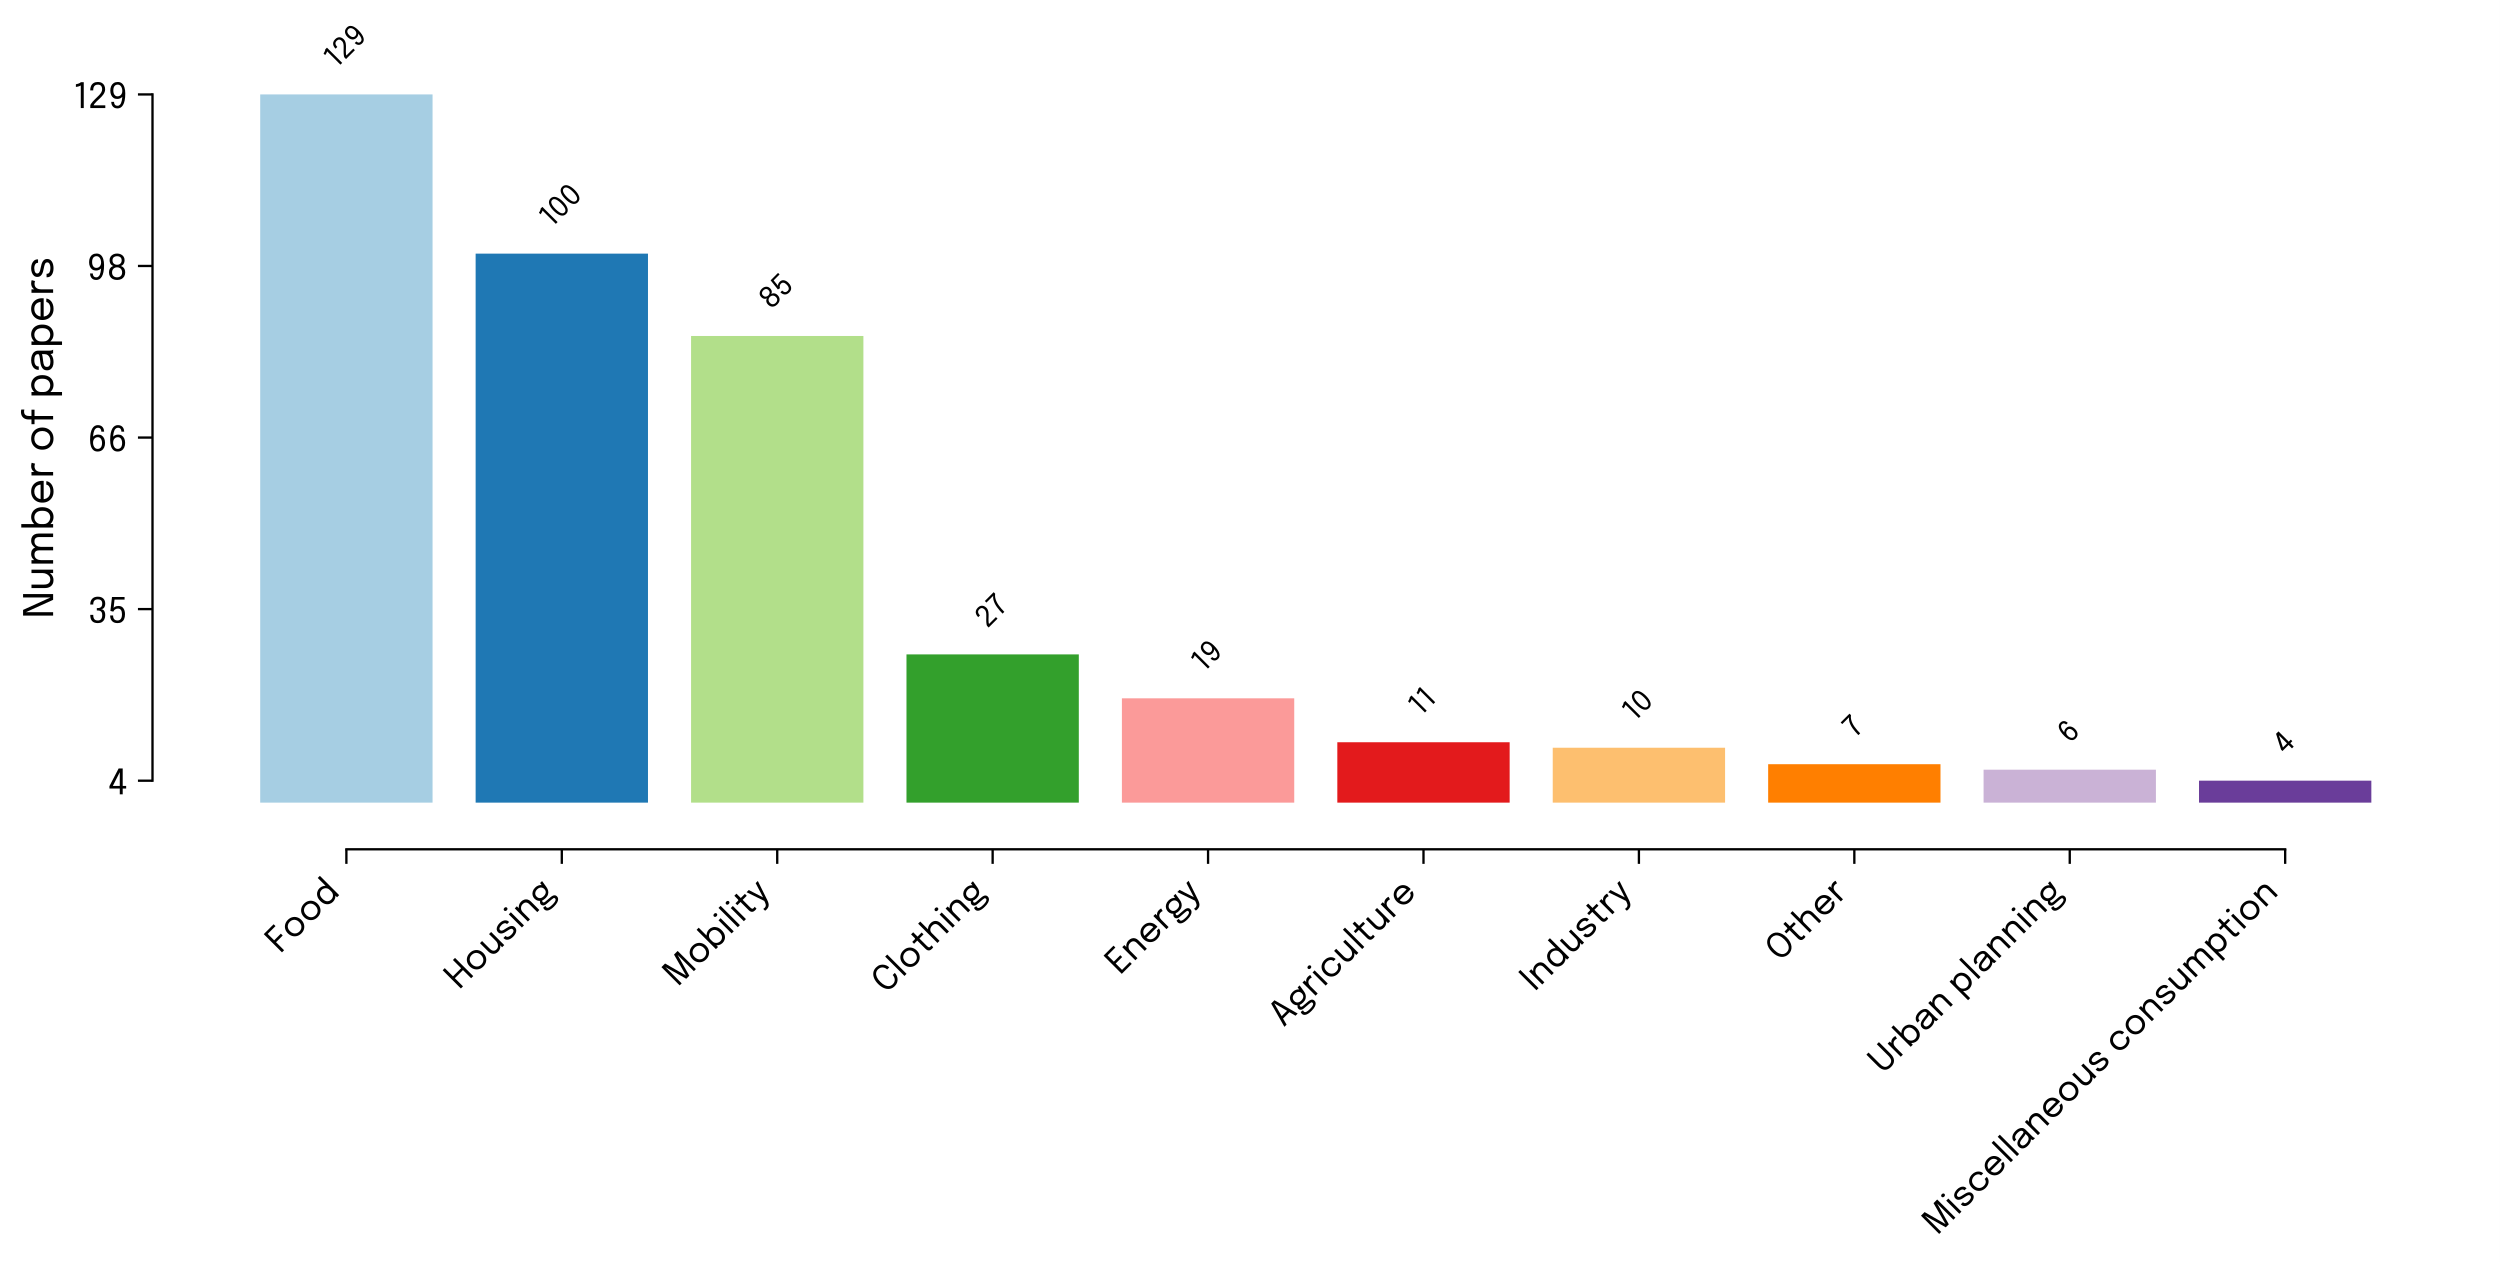 <?xml version="1.0" encoding="UTF-8"?>
<svg xmlns="http://www.w3.org/2000/svg" xmlns:xlink="http://www.w3.org/1999/xlink" width="858.79" height="433.6" viewBox="0 0 858.79 433.6">
<rect x="0" y="0" width="858.79" height="433.6" fill="#333333" stroke="none"/>
<defs>
<g>
<g id="glyph-0-0">
<path d="M -4.629 -6.613 L -4.715 -7.352 L -1.855 -4.492 L -2.316 -4.488 L 0.215 -7.023 L 0.852 -6.387 L -1.68 -3.852 L -1.688 -4.328 L 1.32 -1.32 L 0.598 -0.598 L -5.66 -6.855 L -2.262 -10.254 L -1.625 -9.617 L -4.629 -6.613 "/>
</g>
<g id="glyph-0-1">
<path d="M 2.863 -2.703 C 2.41 -2.25 1.91 -1.953 1.363 -1.805 C 0.816 -1.664 0.266 -1.668 -0.285 -1.82 C -0.832 -1.977 -1.332 -2.281 -1.781 -2.73 C -2.23 -3.184 -2.531 -3.68 -2.688 -4.223 C -2.836 -4.77 -2.836 -5.312 -2.691 -5.855 C -2.543 -6.402 -2.238 -6.898 -1.785 -7.352 C -1.332 -7.805 -0.836 -8.109 -0.293 -8.25 C 0.254 -8.402 0.797 -8.402 1.34 -8.246 C 1.887 -8.098 2.383 -7.797 2.836 -7.348 C 3.285 -6.898 3.59 -6.398 3.742 -5.848 C 3.898 -5.301 3.902 -4.75 3.758 -4.199 C 3.613 -3.656 3.316 -3.156 2.863 -2.703 M 2.203 -3.363 C 2.512 -3.676 2.719 -4.02 2.816 -4.395 C 2.914 -4.773 2.906 -5.156 2.789 -5.535 C 2.672 -5.922 2.445 -6.289 2.109 -6.621 C 1.773 -6.957 1.414 -7.184 1.031 -7.293 C 0.648 -7.41 0.273 -7.418 -0.098 -7.309 C -0.473 -7.207 -0.816 -7 -1.125 -6.691 C -1.434 -6.383 -1.637 -6.043 -1.742 -5.664 C -1.852 -5.293 -1.844 -4.918 -1.73 -4.531 C -1.617 -4.152 -1.391 -3.793 -1.055 -3.457 C -0.723 -3.121 -0.355 -2.895 0.027 -2.773 C 0.41 -2.66 0.793 -2.652 1.172 -2.75 C 1.555 -2.852 1.891 -3.055 2.203 -3.363 "/>
</g>
<g id="glyph-0-2">
<path d="M 2.594 -2.422 C 2.223 -2.055 1.793 -1.805 1.309 -1.672 C 0.816 -1.543 0.305 -1.562 -0.227 -1.727 C -0.758 -1.895 -1.277 -2.227 -1.781 -2.73 C -2.277 -3.23 -2.605 -3.742 -2.762 -4.273 C -2.918 -4.801 -2.938 -5.312 -2.805 -5.801 C -2.676 -6.293 -2.43 -6.715 -2.066 -7.082 C -1.719 -7.43 -1.309 -7.672 -0.84 -7.805 C -0.367 -7.945 0.105 -7.965 0.586 -7.855 C 1.066 -7.75 1.5 -7.5 1.887 -7.113 C 1.895 -7.105 1.906 -7.098 1.914 -7.09 C 1.922 -7.082 1.93 -7.074 1.938 -7.062 L 1.441 -6.523 C 1.434 -6.535 1.426 -6.543 1.418 -6.551 C 1.406 -6.562 1.395 -6.57 1.387 -6.582 C 1.141 -6.828 0.855 -6.984 0.527 -7.051 C 0.199 -7.125 -0.129 -7.109 -0.449 -7.016 C -0.777 -6.93 -1.062 -6.762 -1.301 -6.52 C -1.707 -6.117 -1.902 -5.652 -1.891 -5.117 C -1.887 -4.586 -1.605 -4.039 -1.039 -3.477 C -0.48 -2.914 0.066 -2.629 0.605 -2.617 C 1.145 -2.613 1.613 -2.809 2.012 -3.207 C 2.262 -3.457 2.43 -3.746 2.516 -4.078 C 2.602 -4.406 2.609 -4.738 2.527 -5.066 C 2.445 -5.398 2.277 -5.688 2.023 -5.945 L 2.555 -6.449 C 2.941 -6.062 3.195 -5.629 3.328 -5.141 C 3.453 -4.66 3.453 -4.176 3.332 -3.695 C 3.207 -3.215 2.961 -2.793 2.594 -2.422 M 3.984 -3.984 L -2.648 -10.613 L -1.922 -11.34 L 4.711 -4.711 L 3.984 -3.984 "/>
</g>
<g id="glyph-0-3">
<path d="M -1.414 -11.102 L 4.844 -4.844 L 4.121 -4.121 L 0.953 -7.285 L 1.641 -7.25 L -1.809 -3.801 L -1.84 -4.488 L 1.324 -1.324 L 0.598 -0.598 L -5.66 -6.855 L -4.934 -7.582 L -1.734 -4.383 L -2.445 -4.438 L 1.004 -7.887 L 1.062 -7.18 L -2.137 -10.379 L -1.414 -11.102 "/>
</g>
<g id="glyph-0-4">
<path d="M 2.395 -2.23 C 2.07 -1.91 1.746 -1.695 1.422 -1.59 C 1.09 -1.488 0.777 -1.465 0.473 -1.516 C 0.168 -1.57 -0.109 -1.672 -0.375 -1.824 C -0.633 -1.98 -0.859 -2.16 -1.051 -2.352 C -1.16 -2.457 -1.27 -2.566 -1.383 -2.68 C -1.496 -2.797 -1.617 -2.914 -1.73 -3.027 L -3.855 -5.156 L -3.133 -5.879 L -1.098 -3.848 C -0.992 -3.742 -0.891 -3.641 -0.789 -3.539 C -0.688 -3.438 -0.59 -3.34 -0.5 -3.25 C -0.273 -3.02 -0.031 -2.84 0.23 -2.707 C 0.488 -2.574 0.758 -2.531 1.039 -2.566 C 1.316 -2.605 1.594 -2.766 1.871 -3.043 C 2.129 -3.301 2.281 -3.605 2.32 -3.957 C 2.359 -4.309 2.312 -4.664 2.188 -5.008 C 2.062 -5.355 1.879 -5.648 1.645 -5.879 L 2.238 -6.125 C 2.492 -5.875 2.691 -5.594 2.844 -5.262 C 2.992 -4.934 3.086 -4.594 3.113 -4.234 C 3.148 -3.879 3.109 -3.527 2.992 -3.18 C 2.875 -2.836 2.676 -2.516 2.395 -2.23 M 3.762 -3.762 L -0.742 -8.27 L -0.02 -8.988 L 4.484 -4.484 L 3.762 -3.762 "/>
</g>
<g id="glyph-0-5">
<path d="M 2.457 -2.285 C 2.184 -2.016 1.906 -1.793 1.617 -1.617 C 1.328 -1.445 1.043 -1.332 0.758 -1.27 C 0.477 -1.215 0.207 -1.219 -0.055 -1.285 C -0.312 -1.359 -0.547 -1.496 -0.758 -1.711 C -0.781 -1.73 -0.805 -1.758 -0.828 -1.777 C -0.852 -1.805 -0.875 -1.824 -0.891 -1.84 L -0.164 -2.566 C -0.148 -2.551 -0.137 -2.535 -0.121 -2.523 C -0.109 -2.512 -0.094 -2.496 -0.07 -2.473 C 0.156 -2.246 0.438 -2.176 0.773 -2.266 C 1.102 -2.359 1.449 -2.59 1.82 -2.957 C 2.047 -3.184 2.227 -3.406 2.359 -3.633 C 2.492 -3.855 2.562 -4.062 2.57 -4.258 C 2.582 -4.461 2.516 -4.629 2.375 -4.77 C 2.141 -5.004 1.863 -5.062 1.543 -4.938 C 1.227 -4.824 0.809 -4.586 0.301 -4.223 C 0.035 -4.031 -0.234 -3.863 -0.504 -3.723 C -0.777 -3.578 -1.043 -3.48 -1.309 -3.418 C -1.566 -3.363 -1.82 -3.363 -2.062 -3.418 C -2.305 -3.484 -2.531 -3.617 -2.746 -3.832 C -3.02 -4.105 -3.168 -4.418 -3.199 -4.77 C -3.223 -5.125 -3.152 -5.496 -2.973 -5.867 C -2.801 -6.246 -2.543 -6.605 -2.203 -6.945 C -1.875 -7.273 -1.52 -7.527 -1.137 -7.695 C -0.754 -7.867 -0.379 -7.938 -0.012 -7.902 C 0.355 -7.875 0.684 -7.719 0.977 -7.426 C 0.988 -7.41 1 -7.398 1.02 -7.383 C 1.031 -7.371 1.047 -7.352 1.062 -7.34 L 0.34 -6.617 C 0.328 -6.633 0.312 -6.645 0.305 -6.652 C 0.297 -6.66 0.289 -6.668 0.277 -6.684 C 0.109 -6.848 -0.07 -6.93 -0.285 -6.93 C -0.496 -6.93 -0.711 -6.875 -0.93 -6.758 C -1.148 -6.648 -1.352 -6.496 -1.543 -6.305 C -1.723 -6.125 -1.875 -5.93 -2.012 -5.719 C -2.148 -5.508 -2.227 -5.309 -2.254 -5.105 C -2.277 -4.898 -2.215 -4.727 -2.062 -4.574 C -1.91 -4.422 -1.734 -4.348 -1.535 -4.363 C -1.34 -4.379 -1.113 -4.453 -0.859 -4.586 C -0.609 -4.727 -0.328 -4.898 -0.016 -5.117 C 0.258 -5.309 0.539 -5.477 0.809 -5.621 C 1.082 -5.766 1.348 -5.871 1.605 -5.93 C 1.863 -5.996 2.117 -5.996 2.359 -5.93 C 2.602 -5.875 2.836 -5.734 3.051 -5.52 C 3.27 -5.301 3.41 -5.059 3.477 -4.789 C 3.543 -4.527 3.539 -4.25 3.469 -3.961 C 3.406 -3.68 3.285 -3.395 3.105 -3.105 C 2.934 -2.82 2.715 -2.547 2.457 -2.285 "/>
</g>
<g id="glyph-0-6">
<path d="M 0.691 -0.691 L -3.812 -5.195 L -3.102 -5.91 L 1.406 -1.406 L 0.691 -0.691 M -4.488 -6.594 C -4.621 -6.461 -4.777 -6.383 -4.945 -6.355 C -5.121 -6.336 -5.27 -6.391 -5.402 -6.52 C -5.527 -6.648 -5.582 -6.797 -5.559 -6.965 C -5.535 -7.141 -5.457 -7.297 -5.324 -7.43 C -5.191 -7.559 -5.039 -7.637 -4.867 -7.656 C -4.695 -7.684 -4.547 -7.629 -4.422 -7.5 C -4.289 -7.371 -4.234 -7.223 -4.254 -7.047 C -4.281 -6.879 -4.355 -6.723 -4.488 -6.594 "/>
</g>
<g id="glyph-0-7">
<path d="M 3.875 -3.875 L 1.715 -6.031 C 1.582 -6.164 1.477 -6.27 1.395 -6.352 C 1.312 -6.438 1.23 -6.516 1.152 -6.594 C 0.922 -6.828 0.676 -6.996 0.422 -7.09 C 0.164 -7.184 -0.094 -7.195 -0.359 -7.125 C -0.629 -7.051 -0.895 -6.879 -1.172 -6.602 C -1.414 -6.359 -1.57 -6.074 -1.656 -5.746 C -1.734 -5.418 -1.734 -5.086 -1.648 -4.758 C -1.566 -4.426 -1.395 -4.137 -1.137 -3.879 L -1.707 -3.625 C -2.059 -3.977 -2.297 -4.383 -2.41 -4.844 C -2.523 -5.309 -2.52 -5.77 -2.402 -6.227 C -2.281 -6.695 -2.055 -7.094 -1.711 -7.438 C -1.363 -7.785 -0.988 -8.023 -0.598 -8.148 C -0.207 -8.277 0.188 -8.289 0.578 -8.18 C 0.969 -8.078 1.336 -7.852 1.684 -7.504 C 1.809 -7.383 1.941 -7.246 2.09 -7.098 C 2.238 -6.949 2.375 -6.812 2.504 -6.688 L 4.594 -4.594 L 3.875 -3.875 M 0.648 -0.648 L -3.855 -5.156 L -3.137 -5.875 L 1.371 -1.371 L 0.648 -0.648 "/>
</g>
<g id="glyph-0-8">
<path d="M 3.25 -3.801 C 3.512 -4.023 3.773 -4.195 4.027 -4.305 C 4.281 -4.426 4.527 -4.469 4.766 -4.441 C 5.008 -4.414 5.234 -4.285 5.453 -4.07 C 5.695 -3.828 5.824 -3.535 5.844 -3.188 C 5.863 -2.836 5.762 -2.445 5.531 -2.004 C 5.305 -1.562 4.934 -1.09 4.43 -0.586 C 3.711 0.133 3.066 0.562 2.496 0.723 C 1.922 0.879 1.461 0.781 1.098 0.422 C 0.984 0.305 0.898 0.195 0.836 0.082 C 0.781 -0.035 0.742 -0.133 0.723 -0.219 L 1.512 -0.805 C 1.52 -0.754 1.539 -0.684 1.582 -0.598 C 1.625 -0.512 1.691 -0.43 1.777 -0.344 C 2.004 -0.117 2.293 -0.086 2.641 -0.254 C 2.992 -0.422 3.402 -0.738 3.875 -1.211 C 4.227 -1.562 4.492 -1.879 4.672 -2.152 C 4.848 -2.422 4.945 -2.664 4.969 -2.863 C 4.988 -3.062 4.938 -3.223 4.816 -3.348 C 4.633 -3.531 4.441 -3.566 4.238 -3.457 C 4.043 -3.348 3.824 -3.188 3.582 -2.977 L 1.738 -1.391 C 1.434 -1.129 1.113 -0.984 0.777 -0.953 C 0.441 -0.934 0.164 -1.031 -0.055 -1.25 C -0.191 -1.387 -0.285 -1.547 -0.344 -1.734 C -0.398 -1.926 -0.426 -2.105 -0.414 -2.273 C -0.41 -2.449 -0.383 -2.578 -0.328 -2.668 L 0.5 -2.977 C 0.441 -2.895 0.402 -2.762 0.387 -2.566 C 0.367 -2.379 0.422 -2.227 0.535 -2.113 C 0.641 -2.008 0.77 -1.965 0.918 -1.977 C 1.062 -1.992 1.27 -2.117 1.531 -2.336 L 3.25 -3.801 M -0.355 -8.656 L 0.324 -9.332 L 1.816 -7.281 C 2.098 -6.898 2.293 -6.492 2.398 -6.062 C 2.504 -5.633 2.496 -5.203 2.371 -4.766 C 2.254 -4.332 1.984 -3.91 1.574 -3.5 C 1.145 -3.07 0.703 -2.781 0.246 -2.641 C -0.211 -2.496 -0.656 -2.473 -1.086 -2.578 C -1.52 -2.691 -1.906 -2.914 -2.246 -3.254 C -2.59 -3.598 -2.812 -3.992 -2.922 -4.434 C -3.027 -4.879 -3.016 -5.332 -2.871 -5.793 C -2.73 -6.254 -2.469 -6.68 -2.082 -7.062 C -1.734 -7.41 -1.371 -7.656 -0.988 -7.793 C -0.609 -7.934 -0.254 -7.992 0.078 -7.961 C 0.41 -7.93 0.68 -7.832 0.879 -7.668 L 0.625 -7.379 L -0.355 -8.656 M 0.926 -4.141 C 1.199 -4.418 1.387 -4.695 1.492 -4.98 C 1.605 -5.27 1.621 -5.551 1.555 -5.828 C 1.484 -6.109 1.332 -6.371 1.086 -6.617 C 0.848 -6.855 0.59 -7.004 0.309 -7.074 C 0.031 -7.141 -0.254 -7.129 -0.547 -7.023 C -0.84 -6.926 -1.121 -6.738 -1.391 -6.465 C -1.648 -6.207 -1.832 -5.922 -1.934 -5.625 C -2.035 -5.328 -2.055 -5.039 -1.992 -4.75 C -1.93 -4.469 -1.777 -4.203 -1.539 -3.969 C -1.297 -3.727 -1.043 -3.574 -0.766 -3.504 C -0.488 -3.441 -0.203 -3.461 0.082 -3.566 C 0.367 -3.68 0.648 -3.863 0.926 -4.141 "/>
</g>
<g id="glyph-0-9">
<path d="M -1.27 -11.246 L -0.02 -12.496 L 6.238 -6.238 L 5.551 -5.551 L -0.133 -11.23 L -0.102 -11.242 L 3.977 -3.977 L 2.941 -2.941 L -4.34 -7.012 L -4.328 -7.043 L 1.359 -1.359 L 0.672 -0.672 L -5.586 -6.93 L -4.34 -8.176 L 2.871 -4.035 L 2.863 -4.027 L -1.27 -11.246 "/>
</g>
<g id="glyph-0-10">
<path d="M 2.938 -2.766 C 2.59 -2.418 2.176 -2.176 1.707 -2.047 C 1.23 -1.918 0.75 -1.906 0.258 -2.016 C -0.23 -2.129 -0.66 -2.375 -1.047 -2.762 C -1.055 -2.77 -1.066 -2.777 -1.07 -2.781 C -1.074 -2.789 -1.082 -2.797 -1.09 -2.805 L -0.586 -3.336 C -0.582 -3.332 -0.574 -3.32 -0.562 -3.312 C -0.559 -3.309 -0.551 -3.301 -0.547 -3.297 C -0.305 -3.055 -0.016 -2.895 0.309 -2.82 C 0.641 -2.754 0.973 -2.762 1.297 -2.852 C 1.625 -2.941 1.91 -3.105 2.152 -3.348 C 2.551 -3.746 2.746 -4.215 2.738 -4.746 C 2.727 -5.289 2.445 -5.836 1.883 -6.398 C 1.32 -6.961 0.773 -7.246 0.242 -7.25 C -0.293 -7.258 -0.758 -7.062 -1.164 -6.66 C -1.406 -6.418 -1.57 -6.137 -1.66 -5.809 C -1.754 -5.484 -1.766 -5.16 -1.695 -4.828 C -1.625 -4.5 -1.469 -4.219 -1.223 -3.973 L -1.758 -3.469 C -2.141 -3.855 -2.395 -4.293 -2.5 -4.773 C -2.602 -5.258 -2.582 -5.73 -2.449 -6.199 C -2.312 -6.664 -2.07 -7.078 -1.723 -7.426 C -1.359 -7.789 -0.934 -8.035 -0.441 -8.164 C 0.047 -8.293 0.555 -8.277 1.086 -8.121 C 1.617 -7.965 2.129 -7.637 2.625 -7.141 C 3.133 -6.637 3.461 -6.117 3.633 -5.582 C 3.797 -5.055 3.812 -4.543 3.688 -4.051 C 3.555 -3.562 3.305 -3.137 2.938 -2.766 M 0.648 -0.648 L -5.98 -7.281 L -5.258 -8.008 L 1.375 -1.375 L 0.648 -0.648 "/>
</g>
<g id="glyph-0-11">
<path d="M -5.207 -8.059 L 1.426 -1.426 L 0.711 -0.711 L -5.918 -7.344 L -5.207 -8.059 "/>
</g>
<g id="glyph-0-12">
<path d="M 2.5 -2.363 C 2.359 -2.223 2.207 -2.105 2.047 -2.004 C 1.883 -1.902 1.707 -1.832 1.52 -1.809 C 1.332 -1.781 1.137 -1.816 0.926 -1.902 C 0.711 -1.984 0.488 -2.152 0.254 -2.383 C 0.195 -2.445 0.137 -2.504 0.07 -2.566 C 0.008 -2.629 -0.059 -2.699 -0.133 -2.77 L -2.551 -5.188 L -3.648 -4.09 L -4.285 -4.727 L -3.582 -5.43 C -3.484 -5.527 -3.414 -5.605 -3.363 -5.664 C -3.316 -5.727 -3.297 -5.781 -3.305 -5.832 C -3.309 -5.891 -3.34 -5.953 -3.398 -6.02 C -3.457 -6.09 -3.543 -6.18 -3.656 -6.297 L -4.68 -7.32 L -3.953 -8.043 L -2.461 -6.551 L -1.051 -7.961 L -0.414 -7.324 L -1.824 -5.914 L 0.359 -3.73 C 0.426 -3.664 0.484 -3.605 0.543 -3.547 C 0.602 -3.488 0.656 -3.434 0.707 -3.383 C 0.949 -3.141 1.168 -2.984 1.359 -2.902 C 1.555 -2.824 1.754 -2.891 1.957 -3.094 C 2.035 -3.172 2.109 -3.262 2.168 -3.348 C 2.227 -3.434 2.266 -3.504 2.293 -3.555 L 2.918 -2.926 C 2.891 -2.863 2.84 -2.777 2.762 -2.676 C 2.695 -2.574 2.605 -2.469 2.5 -2.363 "/>
</g>
<g id="glyph-0-13">
<path d="M 2.688 1.117 C 2.57 1.23 2.461 1.324 2.355 1.406 C 2.25 1.484 2.18 1.535 2.148 1.543 L 1.52 0.918 C 1.574 0.895 1.645 0.848 1.742 0.777 C 1.84 0.703 1.93 0.625 2.016 0.539 C 2.199 0.355 2.312 0.164 2.359 -0.035 C 2.41 -0.23 2.414 -0.438 2.367 -0.652 C 2.324 -0.867 2.25 -1.078 2.141 -1.293 L 1.879 -1.828 L -4.203 -4.809 L -3.449 -5.562 L 1.68 -2.926 L 1.578 -2.824 L -1.082 -7.93 L -0.34 -8.672 L 2.902 -2.129 C 3.086 -1.762 3.219 -1.395 3.316 -1.035 C 3.414 -0.676 3.422 -0.316 3.344 0.043 C 3.266 0.398 3.047 0.754 2.688 1.117 "/>
</g>
<g id="glyph-0-14">
<path d="M 3.016 -7.371 C 3.266 -7.121 3.48 -6.812 3.652 -6.453 C 3.824 -6.098 3.93 -5.711 3.961 -5.293 C 4 -4.883 3.941 -4.469 3.797 -4.043 C 3.652 -3.617 3.387 -3.215 3 -2.828 C 2.469 -2.301 1.883 -1.984 1.238 -1.891 C 0.594 -1.801 -0.07 -1.895 -0.75 -2.184 C -1.426 -2.477 -2.074 -2.934 -2.699 -3.555 C -3.32 -4.18 -3.781 -4.832 -4.07 -5.504 C -4.355 -6.18 -4.449 -6.844 -4.355 -7.488 C -4.266 -8.133 -3.949 -8.719 -3.418 -9.25 C -2.977 -9.691 -2.512 -9.98 -2.02 -10.105 C -1.527 -10.234 -1.047 -10.254 -0.586 -10.156 C -0.121 -10.059 0.289 -9.895 0.641 -9.652 C 0.82 -9.535 0.98 -9.406 1.113 -9.273 L 0.387 -8.551 C 0.309 -8.625 0.211 -8.707 0.102 -8.789 C -0.168 -8.996 -0.473 -9.133 -0.801 -9.203 C -1.133 -9.277 -1.465 -9.27 -1.805 -9.176 C -2.141 -9.082 -2.461 -8.891 -2.762 -8.59 C -3.113 -8.238 -3.32 -7.836 -3.395 -7.383 C -3.461 -6.934 -3.379 -6.441 -3.148 -5.914 C -2.914 -5.391 -2.516 -4.848 -1.961 -4.293 C -1.406 -3.738 -0.859 -3.34 -0.336 -3.102 C 0.191 -2.871 0.684 -2.789 1.137 -2.852 C 1.59 -2.922 1.992 -3.133 2.348 -3.484 C 2.598 -3.734 2.773 -4.004 2.875 -4.285 C 2.973 -4.57 3.012 -4.855 2.992 -5.137 C 2.965 -5.426 2.898 -5.699 2.773 -5.957 C 2.652 -6.215 2.492 -6.445 2.293 -6.645 L 3.016 -7.371 "/>
</g>
<g id="glyph-0-15">
<path d="M 3.879 -3.879 L 2.203 -5.555 C 2.121 -5.633 2.027 -5.727 1.922 -5.832 C 1.812 -5.945 1.703 -6.055 1.59 -6.164 C 1.477 -6.277 1.383 -6.371 1.301 -6.453 C 0.871 -6.887 0.449 -7.121 0.043 -7.152 C -0.359 -7.191 -0.766 -7.008 -1.168 -6.605 C -1.434 -6.34 -1.621 -6.051 -1.719 -5.742 C -1.812 -5.434 -1.828 -5.137 -1.762 -4.84 C -1.691 -4.543 -1.543 -4.285 -1.316 -4.055 L -1.914 -3.738 C -2.234 -4.059 -2.445 -4.438 -2.543 -4.867 C -2.641 -5.305 -2.617 -5.742 -2.48 -6.191 C -2.348 -6.641 -2.09 -7.055 -1.723 -7.426 C -1.184 -7.965 -0.594 -8.23 0.043 -8.215 C 0.684 -8.199 1.289 -7.91 1.863 -7.336 C 2.012 -7.188 2.184 -7.012 2.379 -6.816 C 2.574 -6.621 2.777 -6.418 2.996 -6.203 L 4.598 -4.598 L 3.879 -3.879 M 0.648 -0.648 L -5.98 -7.281 L -5.262 -8 L 1.371 -1.371 L 0.648 -0.648 "/>
</g>
<g id="glyph-0-16">
<path d="M -4.625 -6.617 L -4.711 -7.355 L -1.883 -4.531 L -2.312 -4.602 L 0.09 -7.004 L 0.727 -6.367 L -1.676 -3.969 L -1.746 -4.395 L 1.098 -1.547 L 0.359 -1.633 L 3.383 -4.652 L 4.02 -4.02 L 0.598 -0.598 L -5.66 -6.855 L -2.238 -10.277 L -1.605 -9.641 L -4.625 -6.617 "/>
</g>
<g id="glyph-0-17">
<path d="M -1.082 -2.848 L -1.727 -3.492 L 1.758 -6.977 L 1.84 -6.637 C 1.824 -6.652 1.809 -6.668 1.793 -6.684 C 1.777 -6.699 1.762 -6.715 1.746 -6.73 C 1.488 -6.988 1.195 -7.172 0.871 -7.277 C 0.547 -7.387 0.211 -7.398 -0.137 -7.312 C -0.484 -7.23 -0.809 -7.031 -1.129 -6.711 C -1.445 -6.395 -1.664 -6.043 -1.77 -5.664 C -1.875 -5.285 -1.875 -4.906 -1.762 -4.52 C -1.648 -4.137 -1.426 -3.777 -1.082 -3.434 C -0.734 -3.086 -0.367 -2.848 0.012 -2.727 C 0.395 -2.609 0.781 -2.605 1.16 -2.711 C 1.535 -2.816 1.891 -3.039 2.227 -3.371 C 2.465 -3.609 2.648 -3.844 2.773 -4.062 C 2.898 -4.289 2.973 -4.5 3.008 -4.695 C 3.039 -4.895 3.035 -5.078 2.996 -5.234 C 2.957 -5.391 2.891 -5.527 2.805 -5.637 L 3.527 -6.359 C 3.695 -6.164 3.812 -5.926 3.895 -5.652 C 3.977 -5.375 3.996 -5.074 3.961 -4.742 C 3.926 -4.418 3.82 -4.082 3.645 -3.73 C 3.469 -3.379 3.211 -3.035 2.867 -2.691 C 2.414 -2.234 1.918 -1.934 1.375 -1.789 C 0.832 -1.645 0.289 -1.645 -0.262 -1.801 C -0.809 -1.957 -1.312 -2.262 -1.766 -2.715 C -2.227 -3.18 -2.531 -3.68 -2.68 -4.227 C -2.836 -4.777 -2.836 -5.32 -2.688 -5.867 C -2.535 -6.414 -2.234 -6.91 -1.789 -7.355 C -1.336 -7.812 -0.844 -8.109 -0.309 -8.242 C 0.227 -8.379 0.75 -8.363 1.277 -8.199 C 1.805 -8.039 2.281 -7.738 2.719 -7.301 C 2.766 -7.254 2.824 -7.195 2.895 -7.121 C 2.961 -7.043 3.008 -6.988 3.027 -6.957 L -1.082 -2.848 "/>
</g>
<g id="glyph-0-18">
<path d="M 0.648 -0.648 L -3.855 -5.156 L -3.137 -5.875 L -1.754 -4.492 L -2.074 -4.34 C -2.223 -4.523 -2.348 -4.73 -2.441 -4.961 C -2.535 -5.191 -2.59 -5.43 -2.602 -5.68 C -2.609 -5.934 -2.566 -6.191 -2.461 -6.449 C -2.359 -6.711 -2.184 -6.961 -1.941 -7.203 C -1.762 -7.387 -1.598 -7.516 -1.457 -7.598 C -1.312 -7.684 -1.219 -7.734 -1.172 -7.746 L -0.648 -6.852 C -0.699 -6.844 -0.781 -6.812 -0.898 -6.754 C -1.016 -6.699 -1.152 -6.594 -1.312 -6.438 C -1.543 -6.203 -1.695 -5.965 -1.77 -5.723 C -1.836 -5.484 -1.844 -5.25 -1.793 -5.02 C -1.742 -4.789 -1.656 -4.582 -1.527 -4.379 C -1.398 -4.176 -1.254 -3.996 -1.094 -3.836 L 1.371 -1.371 L 0.648 -0.648 "/>
</g>
<g id="glyph-0-19">
<path d="M 0.332 -0.332 L -4.223 -8.328 L -3.094 -9.457 L 4.891 -4.891 L 4.145 -4.145 L -3.191 -8.418 L -3.184 -8.426 L 1.078 -1.078 L 0.332 -0.332 M -0.438 -2.879 L -1.074 -3.516 L 1.719 -6.309 L 2.355 -5.672 L -0.438 -2.879 "/>
</g>
<g id="glyph-0-20">
<path d="M 2.871 -2.703 C 2.445 -2.273 1.961 -1.977 1.422 -1.812 C 0.879 -1.648 0.336 -1.641 -0.227 -1.785 C -0.781 -1.934 -1.297 -2.25 -1.781 -2.73 C -2.266 -3.215 -2.578 -3.734 -2.719 -4.281 C -2.859 -4.836 -2.852 -5.379 -2.68 -5.914 C -2.512 -6.449 -2.215 -6.934 -1.785 -7.359 C -1.461 -7.688 -1.117 -7.93 -0.754 -8.086 C -0.398 -8.246 -0.047 -8.328 0.297 -8.34 C 0.641 -8.355 0.965 -8.305 1.254 -8.195 C 1.555 -8.094 1.793 -7.945 1.992 -7.746 C 2 -7.742 2.004 -7.738 2.008 -7.734 C 2.012 -7.73 2.02 -7.723 2.023 -7.719 L 1.309 -7 C 1.293 -7.012 1.277 -7.031 1.254 -7.043 C 1.23 -7.059 1.215 -7.078 1.188 -7.094 C 0.977 -7.262 0.738 -7.355 0.477 -7.375 C 0.207 -7.395 -0.062 -7.352 -0.34 -7.238 C -0.613 -7.125 -0.879 -6.945 -1.129 -6.695 C -1.41 -6.414 -1.609 -6.098 -1.727 -5.73 C -1.844 -5.375 -1.855 -5.004 -1.758 -4.609 C -1.66 -4.223 -1.422 -3.84 -1.047 -3.465 C -0.68 -3.098 -0.297 -2.859 0.098 -2.754 C 0.492 -2.648 0.871 -2.652 1.234 -2.762 C 1.598 -2.879 1.922 -3.074 2.207 -3.359 C 2.512 -3.664 2.715 -3.961 2.816 -4.258 C 2.918 -4.555 2.941 -4.832 2.879 -5.086 C 2.82 -5.352 2.703 -5.578 2.531 -5.773 L 3.25 -6.492 C 3.453 -6.289 3.609 -6.039 3.727 -5.746 C 3.836 -5.457 3.887 -5.133 3.879 -4.793 C 3.871 -4.453 3.781 -4.102 3.617 -3.746 C 3.457 -3.391 3.211 -3.043 2.871 -2.703 "/>
</g>
<g id="glyph-0-21">
<path d="M 0.629 -0.629 L -5.629 -6.887 L -4.918 -7.598 L 1.34 -1.34 L 0.629 -0.629 "/>
</g>
<g id="glyph-0-22">
<path d="M 3.016 -2.848 C 2.652 -2.48 2.246 -2.219 1.793 -2.059 C 1.348 -1.902 0.875 -1.84 0.375 -1.891 C -0.129 -1.941 -0.641 -2.109 -1.164 -2.383 C -1.684 -2.66 -2.199 -3.055 -2.707 -3.562 C -3.215 -4.074 -3.609 -4.586 -3.883 -5.105 C -4.156 -5.625 -4.32 -6.137 -4.367 -6.633 C -4.418 -7.133 -4.355 -7.605 -4.191 -8.051 C -4.027 -8.496 -3.762 -8.906 -3.402 -9.266 C -3.039 -9.629 -2.629 -9.895 -2.184 -10.059 C -1.738 -10.227 -1.27 -10.281 -0.77 -10.23 C -0.273 -10.184 0.238 -10.02 0.758 -9.746 C 1.277 -9.473 1.793 -9.082 2.305 -8.574 C 2.812 -8.066 3.203 -7.547 3.48 -7.027 C 3.754 -6.504 3.922 -5.992 3.973 -5.488 C 4.023 -4.988 3.969 -4.52 3.805 -4.07 C 3.645 -3.617 3.383 -3.211 3.016 -2.848 M 2.363 -3.5 C 2.711 -3.848 2.922 -4.246 3 -4.707 C 3.074 -5.164 3 -5.656 2.77 -6.18 C 2.535 -6.711 2.137 -7.262 1.566 -7.836 C 0.992 -8.41 0.441 -8.809 -0.09 -9.031 C -0.613 -9.262 -1.102 -9.332 -1.555 -9.25 C -2.004 -9.164 -2.402 -8.953 -2.746 -8.609 C -3.09 -8.266 -3.301 -7.867 -3.387 -7.418 C -3.469 -6.965 -3.398 -6.477 -3.172 -5.949 C -2.945 -5.422 -2.547 -4.871 -1.973 -4.297 C -1.398 -3.727 -0.844 -3.32 -0.312 -3.09 C 0.215 -2.863 0.707 -2.789 1.168 -2.863 C 1.621 -2.945 2.02 -3.156 2.363 -3.5 "/>
</g>
<g id="glyph-0-23">
<path d="M 2.59 -7.203 C 3.398 -6.395 3.809 -5.602 3.828 -4.828 C 3.84 -4.059 3.504 -3.336 2.828 -2.66 C 2.156 -1.984 1.434 -1.656 0.668 -1.668 C -0.105 -1.684 -0.898 -2.098 -1.711 -2.906 C -1.832 -3.027 -1.965 -3.16 -2.105 -3.301 C -2.246 -3.441 -2.395 -3.59 -2.551 -3.746 L -5.66 -6.855 L -4.934 -7.582 L -1.762 -4.406 C -1.613 -4.258 -1.477 -4.125 -1.348 -3.996 C -1.223 -3.871 -1.102 -3.75 -0.996 -3.645 C -0.367 -3.016 0.199 -2.688 0.711 -2.656 C 1.223 -2.629 1.711 -2.848 2.176 -3.312 C 2.648 -3.785 2.863 -4.273 2.84 -4.781 C 2.809 -5.293 2.48 -5.867 1.855 -6.496 L -2.082 -10.434 L -1.363 -11.152 L 2.59 -7.203 "/>
</g>
<g id="glyph-0-24">
<path d="M 2.309 -2.137 C 1.965 -1.793 1.613 -1.555 1.246 -1.398 C 0.887 -1.25 0.531 -1.211 0.191 -1.27 C -0.152 -1.332 -0.465 -1.5 -0.75 -1.785 C -1.043 -2.078 -1.215 -2.402 -1.254 -2.75 C -1.301 -3.102 -1.238 -3.469 -1.074 -3.855 C -0.906 -4.242 -0.656 -4.637 -0.328 -5.043 C 0.176 -5.656 0.512 -6.105 0.691 -6.395 C 0.871 -6.684 0.895 -6.895 0.773 -7.016 C 0.77 -7.023 0.77 -7.023 0.77 -7.023 C 0.766 -7.027 0.766 -7.027 0.758 -7.031 C 0.5 -7.289 0.199 -7.379 -0.141 -7.293 C -0.484 -7.211 -0.852 -6.969 -1.254 -6.566 C -1.676 -6.148 -1.926 -5.754 -2.012 -5.371 C -2.102 -4.992 -1.98 -4.645 -1.656 -4.32 L -2.367 -3.605 C -2.703 -3.941 -2.906 -4.316 -2.965 -4.723 C -3.027 -5.133 -2.973 -5.555 -2.793 -5.98 C -2.605 -6.414 -2.316 -6.832 -1.914 -7.234 C -1.543 -7.602 -1.16 -7.879 -0.75 -8.059 C -0.344 -8.242 0.055 -8.312 0.449 -8.266 C 0.84 -8.223 1.199 -8.039 1.523 -7.719 C 1.582 -7.656 1.641 -7.598 1.703 -7.539 C 1.758 -7.484 1.816 -7.426 1.875 -7.363 L 3.773 -5.469 C 3.871 -5.371 3.973 -5.277 4.074 -5.191 C 4.176 -5.109 4.27 -5.039 4.363 -4.988 C 4.473 -4.93 4.57 -4.891 4.652 -4.867 C 4.734 -4.844 4.793 -4.836 4.836 -4.836 L 4.109 -4.109 C 4.086 -4.109 4.031 -4.125 3.949 -4.145 C 3.863 -4.172 3.781 -4.203 3.684 -4.25 C 3.605 -4.285 3.52 -4.344 3.422 -4.418 C 3.32 -4.492 3.23 -4.578 3.137 -4.672 L 3.336 -4.711 C 3.398 -4.469 3.406 -4.203 3.352 -3.922 C 3.301 -3.641 3.191 -3.344 3.016 -3.043 C 2.844 -2.742 2.609 -2.441 2.309 -2.137 M 1.773 -2.902 C 2.066 -3.195 2.285 -3.5 2.43 -3.824 C 2.574 -4.145 2.625 -4.469 2.594 -4.781 C 2.559 -5.094 2.406 -5.383 2.148 -5.645 L 1.25 -6.539 L 1.684 -6.426 C 1.574 -6.172 1.406 -5.895 1.18 -5.574 C 0.953 -5.266 0.703 -4.945 0.441 -4.625 C 0.051 -4.156 -0.195 -3.758 -0.301 -3.434 C -0.406 -3.105 -0.328 -2.812 -0.066 -2.555 C 0.18 -2.309 0.453 -2.211 0.758 -2.262 C 1.062 -2.316 1.398 -2.527 1.773 -2.902 "/>
</g>
<g id="glyph-1-0">
</g>
<g id="glyph-1-1">
<path d="M 2.504 1.203 L -3.855 -5.156 L -3.137 -5.875 L 3.223 0.484 L 2.504 1.203 M 2.938 -2.766 C 2.59 -2.418 2.176 -2.176 1.707 -2.047 C 1.23 -1.918 0.75 -1.906 0.258 -2.016 C -0.23 -2.129 -0.66 -2.375 -1.047 -2.762 C -1.055 -2.77 -1.066 -2.777 -1.07 -2.781 C -1.074 -2.789 -1.082 -2.797 -1.09 -2.805 L -0.586 -3.336 C -0.582 -3.332 -0.574 -3.32 -0.562 -3.312 C -0.559 -3.309 -0.551 -3.301 -0.547 -3.297 C -0.305 -3.055 -0.016 -2.895 0.309 -2.82 C 0.641 -2.754 0.973 -2.762 1.297 -2.852 C 1.625 -2.941 1.91 -3.105 2.152 -3.348 C 2.551 -3.746 2.746 -4.215 2.738 -4.746 C 2.727 -5.289 2.445 -5.836 1.883 -6.398 C 1.32 -6.961 0.773 -7.246 0.242 -7.25 C -0.293 -7.258 -0.758 -7.062 -1.164 -6.66 C -1.406 -6.418 -1.57 -6.137 -1.66 -5.809 C -1.754 -5.484 -1.766 -5.16 -1.695 -4.828 C -1.625 -4.5 -1.469 -4.219 -1.223 -3.973 L -1.758 -3.469 C -2.141 -3.855 -2.395 -4.293 -2.5 -4.773 C -2.602 -5.258 -2.582 -5.73 -2.449 -6.199 C -2.312 -6.664 -2.07 -7.078 -1.723 -7.426 C -1.359 -7.789 -0.934 -8.035 -0.441 -8.164 C 0.047 -8.293 0.555 -8.277 1.086 -8.121 C 1.617 -7.965 2.129 -7.637 2.625 -7.141 C 3.133 -6.637 3.461 -6.117 3.633 -5.582 C 3.797 -5.055 3.812 -4.543 3.688 -4.051 C 3.555 -3.562 3.305 -3.137 2.938 -2.766 "/>
</g>
<g id="glyph-1-2">
<path d="M -5.207 -8.059 L 1.426 -1.426 L 0.711 -0.711 L -5.918 -7.344 L -5.207 -8.059 "/>
</g>
<g id="glyph-1-3">
<path d="M 2.309 -2.137 C 1.965 -1.793 1.613 -1.555 1.246 -1.398 C 0.887 -1.25 0.531 -1.211 0.191 -1.27 C -0.152 -1.332 -0.465 -1.5 -0.75 -1.785 C -1.043 -2.078 -1.215 -2.402 -1.254 -2.75 C -1.301 -3.102 -1.238 -3.469 -1.074 -3.855 C -0.906 -4.242 -0.656 -4.637 -0.328 -5.043 C 0.176 -5.656 0.512 -6.105 0.691 -6.395 C 0.871 -6.684 0.895 -6.895 0.773 -7.016 C 0.77 -7.023 0.77 -7.023 0.77 -7.023 C 0.766 -7.027 0.766 -7.027 0.758 -7.031 C 0.5 -7.289 0.199 -7.379 -0.141 -7.293 C -0.484 -7.211 -0.852 -6.969 -1.254 -6.566 C -1.676 -6.148 -1.926 -5.754 -2.012 -5.371 C -2.102 -4.992 -1.98 -4.645 -1.656 -4.32 L -2.367 -3.605 C -2.703 -3.941 -2.906 -4.316 -2.965 -4.723 C -3.027 -5.133 -2.973 -5.555 -2.793 -5.98 C -2.605 -6.414 -2.316 -6.832 -1.914 -7.234 C -1.543 -7.602 -1.16 -7.879 -0.75 -8.059 C -0.344 -8.242 0.055 -8.312 0.449 -8.266 C 0.84 -8.223 1.199 -8.039 1.523 -7.719 C 1.582 -7.656 1.641 -7.598 1.703 -7.539 C 1.758 -7.484 1.816 -7.426 1.875 -7.363 L 3.773 -5.469 C 3.871 -5.371 3.973 -5.277 4.074 -5.191 C 4.176 -5.109 4.27 -5.039 4.363 -4.988 C 4.473 -4.93 4.57 -4.891 4.652 -4.867 C 4.734 -4.844 4.793 -4.836 4.836 -4.836 L 4.109 -4.109 C 4.086 -4.109 4.031 -4.125 3.949 -4.145 C 3.863 -4.172 3.781 -4.203 3.684 -4.25 C 3.605 -4.285 3.52 -4.344 3.422 -4.418 C 3.32 -4.492 3.23 -4.578 3.137 -4.672 L 3.336 -4.711 C 3.398 -4.469 3.406 -4.203 3.352 -3.922 C 3.301 -3.641 3.191 -3.344 3.016 -3.043 C 2.844 -2.742 2.609 -2.441 2.309 -2.137 M 1.773 -2.902 C 2.066 -3.195 2.285 -3.5 2.43 -3.824 C 2.574 -4.145 2.625 -4.469 2.594 -4.781 C 2.559 -5.094 2.406 -5.383 2.148 -5.645 L 1.25 -6.539 L 1.684 -6.426 C 1.574 -6.172 1.406 -5.895 1.18 -5.574 C 0.953 -5.266 0.703 -4.945 0.441 -4.625 C 0.051 -4.156 -0.195 -3.758 -0.301 -3.434 C -0.406 -3.105 -0.328 -2.812 -0.066 -2.555 C 0.18 -2.309 0.453 -2.211 0.758 -2.262 C 1.062 -2.316 1.398 -2.527 1.773 -2.902 "/>
</g>
<g id="glyph-1-4">
<path d="M 3.875 -3.875 L 1.715 -6.031 C 1.582 -6.164 1.477 -6.27 1.395 -6.352 C 1.312 -6.438 1.23 -6.516 1.152 -6.594 C 0.922 -6.828 0.676 -6.996 0.422 -7.09 C 0.164 -7.184 -0.094 -7.195 -0.359 -7.125 C -0.629 -7.051 -0.895 -6.879 -1.172 -6.602 C -1.414 -6.359 -1.57 -6.074 -1.656 -5.746 C -1.734 -5.418 -1.734 -5.086 -1.648 -4.758 C -1.566 -4.426 -1.395 -4.137 -1.137 -3.879 L -1.707 -3.625 C -2.059 -3.977 -2.297 -4.383 -2.41 -4.844 C -2.523 -5.309 -2.52 -5.77 -2.402 -6.227 C -2.281 -6.695 -2.055 -7.094 -1.711 -7.438 C -1.363 -7.785 -0.988 -8.023 -0.598 -8.148 C -0.207 -8.277 0.188 -8.289 0.578 -8.18 C 0.969 -8.078 1.336 -7.852 1.684 -7.504 C 1.809 -7.383 1.941 -7.246 2.09 -7.098 C 2.238 -6.949 2.375 -6.812 2.504 -6.688 L 4.594 -4.594 L 3.875 -3.875 M 0.648 -0.648 L -3.855 -5.156 L -3.137 -5.875 L 1.371 -1.371 L 0.648 -0.648 "/>
</g>
<g id="glyph-1-5">
<path d="M 0.691 -0.691 L -3.812 -5.195 L -3.102 -5.91 L 1.406 -1.406 L 0.691 -0.691 M -4.488 -6.594 C -4.621 -6.461 -4.777 -6.383 -4.945 -6.355 C -5.121 -6.336 -5.27 -6.391 -5.402 -6.52 C -5.527 -6.648 -5.582 -6.797 -5.559 -6.965 C -5.535 -7.141 -5.457 -7.297 -5.324 -7.43 C -5.191 -7.559 -5.039 -7.637 -4.867 -7.656 C -4.695 -7.684 -4.547 -7.629 -4.422 -7.5 C -4.289 -7.371 -4.234 -7.223 -4.254 -7.047 C -4.281 -6.879 -4.355 -6.723 -4.488 -6.594 "/>
</g>
<g id="glyph-1-6">
<path d="M 3.25 -3.801 C 3.512 -4.023 3.773 -4.195 4.027 -4.305 C 4.281 -4.426 4.527 -4.469 4.766 -4.441 C 5.008 -4.414 5.234 -4.285 5.453 -4.07 C 5.695 -3.828 5.824 -3.535 5.844 -3.188 C 5.863 -2.836 5.762 -2.445 5.531 -2.004 C 5.305 -1.562 4.934 -1.09 4.43 -0.586 C 3.711 0.133 3.066 0.562 2.496 0.723 C 1.922 0.879 1.461 0.781 1.098 0.422 C 0.984 0.305 0.898 0.195 0.836 0.082 C 0.781 -0.035 0.742 -0.133 0.723 -0.219 L 1.512 -0.805 C 1.52 -0.754 1.539 -0.684 1.582 -0.598 C 1.625 -0.512 1.691 -0.43 1.777 -0.344 C 2.004 -0.117 2.293 -0.086 2.641 -0.254 C 2.992 -0.422 3.402 -0.738 3.875 -1.211 C 4.227 -1.562 4.492 -1.879 4.672 -2.152 C 4.848 -2.422 4.945 -2.664 4.969 -2.863 C 4.988 -3.062 4.938 -3.223 4.816 -3.348 C 4.633 -3.531 4.441 -3.566 4.238 -3.457 C 4.043 -3.348 3.824 -3.188 3.582 -2.977 L 1.738 -1.391 C 1.434 -1.129 1.113 -0.984 0.777 -0.953 C 0.441 -0.934 0.164 -1.031 -0.055 -1.25 C -0.191 -1.387 -0.285 -1.547 -0.344 -1.734 C -0.398 -1.926 -0.426 -2.105 -0.414 -2.273 C -0.41 -2.449 -0.383 -2.578 -0.328 -2.668 L 0.5 -2.977 C 0.441 -2.895 0.402 -2.762 0.387 -2.566 C 0.367 -2.379 0.422 -2.227 0.535 -2.113 C 0.641 -2.008 0.77 -1.965 0.918 -1.977 C 1.062 -1.992 1.27 -2.117 1.531 -2.336 L 3.25 -3.801 M -0.355 -8.656 L 0.324 -9.332 L 1.816 -7.281 C 2.098 -6.898 2.293 -6.492 2.398 -6.062 C 2.504 -5.633 2.496 -5.203 2.371 -4.766 C 2.254 -4.332 1.984 -3.91 1.574 -3.5 C 1.145 -3.07 0.703 -2.781 0.246 -2.641 C -0.211 -2.496 -0.656 -2.473 -1.086 -2.578 C -1.52 -2.691 -1.906 -2.914 -2.246 -3.254 C -2.59 -3.598 -2.812 -3.992 -2.922 -4.434 C -3.027 -4.879 -3.016 -5.332 -2.871 -5.793 C -2.73 -6.254 -2.469 -6.68 -2.082 -7.062 C -1.734 -7.41 -1.371 -7.656 -0.988 -7.793 C -0.609 -7.934 -0.254 -7.992 0.078 -7.961 C 0.41 -7.93 0.68 -7.832 0.879 -7.668 L 0.625 -7.379 L -0.355 -8.656 M 0.926 -4.141 C 1.199 -4.418 1.387 -4.695 1.492 -4.98 C 1.605 -5.27 1.621 -5.551 1.555 -5.828 C 1.484 -6.109 1.332 -6.371 1.086 -6.617 C 0.848 -6.855 0.59 -7.004 0.309 -7.074 C 0.031 -7.141 -0.254 -7.129 -0.547 -7.023 C -0.84 -6.926 -1.121 -6.738 -1.391 -6.465 C -1.648 -6.207 -1.832 -5.922 -1.934 -5.625 C -2.035 -5.328 -2.055 -5.039 -1.992 -4.75 C -1.93 -4.469 -1.777 -4.203 -1.539 -3.969 C -1.297 -3.727 -1.043 -3.574 -0.766 -3.504 C -0.488 -3.441 -0.203 -3.461 0.082 -3.566 C 0.367 -3.68 0.648 -3.863 0.926 -4.141 "/>
</g>
<g id="glyph-1-7">
<path d="M -1.27 -11.246 L -0.02 -12.496 L 6.238 -6.238 L 5.551 -5.551 L -0.133 -11.23 L -0.102 -11.242 L 3.977 -3.977 L 2.941 -2.941 L -4.34 -7.012 L -4.328 -7.043 L 1.359 -1.359 L 0.672 -0.672 L -5.586 -6.93 L -4.34 -8.176 L 2.871 -4.035 L 2.863 -4.027 L -1.27 -11.246 "/>
</g>
<g id="glyph-1-8">
<path d="M 2.457 -2.285 C 2.184 -2.016 1.906 -1.793 1.617 -1.617 C 1.328 -1.445 1.043 -1.332 0.758 -1.27 C 0.477 -1.215 0.207 -1.219 -0.055 -1.285 C -0.312 -1.359 -0.547 -1.496 -0.758 -1.711 C -0.781 -1.73 -0.805 -1.758 -0.828 -1.777 C -0.852 -1.805 -0.875 -1.824 -0.891 -1.84 L -0.164 -2.566 C -0.148 -2.551 -0.137 -2.535 -0.121 -2.523 C -0.109 -2.512 -0.094 -2.496 -0.07 -2.473 C 0.156 -2.246 0.438 -2.176 0.773 -2.266 C 1.102 -2.359 1.449 -2.59 1.82 -2.957 C 2.047 -3.184 2.227 -3.406 2.359 -3.633 C 2.492 -3.855 2.562 -4.062 2.57 -4.258 C 2.582 -4.461 2.516 -4.629 2.375 -4.77 C 2.141 -5.004 1.863 -5.062 1.543 -4.938 C 1.227 -4.824 0.809 -4.586 0.301 -4.223 C 0.035 -4.031 -0.234 -3.863 -0.504 -3.723 C -0.777 -3.578 -1.043 -3.48 -1.309 -3.418 C -1.566 -3.363 -1.82 -3.363 -2.062 -3.418 C -2.305 -3.484 -2.531 -3.617 -2.746 -3.832 C -3.02 -4.105 -3.168 -4.418 -3.199 -4.77 C -3.223 -5.125 -3.152 -5.496 -2.973 -5.867 C -2.801 -6.246 -2.543 -6.605 -2.203 -6.945 C -1.875 -7.273 -1.52 -7.527 -1.137 -7.695 C -0.754 -7.867 -0.379 -7.938 -0.012 -7.902 C 0.355 -7.875 0.684 -7.719 0.977 -7.426 C 0.988 -7.41 1 -7.398 1.02 -7.383 C 1.031 -7.371 1.047 -7.352 1.062 -7.34 L 0.34 -6.617 C 0.328 -6.633 0.312 -6.645 0.305 -6.652 C 0.297 -6.66 0.289 -6.668 0.277 -6.684 C 0.109 -6.848 -0.07 -6.93 -0.285 -6.93 C -0.496 -6.93 -0.711 -6.875 -0.93 -6.758 C -1.148 -6.648 -1.352 -6.496 -1.543 -6.305 C -1.723 -6.125 -1.875 -5.93 -2.012 -5.719 C -2.148 -5.508 -2.227 -5.309 -2.254 -5.105 C -2.277 -4.898 -2.215 -4.727 -2.062 -4.574 C -1.91 -4.422 -1.734 -4.348 -1.535 -4.363 C -1.34 -4.379 -1.113 -4.453 -0.859 -4.586 C -0.609 -4.727 -0.328 -4.898 -0.016 -5.117 C 0.258 -5.309 0.539 -5.477 0.809 -5.621 C 1.082 -5.766 1.348 -5.871 1.605 -5.93 C 1.863 -5.996 2.117 -5.996 2.359 -5.93 C 2.602 -5.875 2.836 -5.734 3.051 -5.52 C 3.27 -5.301 3.41 -5.059 3.477 -4.789 C 3.543 -4.527 3.539 -4.25 3.469 -3.961 C 3.406 -3.68 3.285 -3.395 3.105 -3.105 C 2.934 -2.82 2.715 -2.547 2.457 -2.285 "/>
</g>
<g id="glyph-1-9">
<path d="M 2.871 -2.703 C 2.445 -2.273 1.961 -1.977 1.422 -1.812 C 0.879 -1.648 0.336 -1.641 -0.227 -1.785 C -0.781 -1.934 -1.297 -2.25 -1.781 -2.73 C -2.266 -3.215 -2.578 -3.734 -2.719 -4.281 C -2.859 -4.836 -2.852 -5.379 -2.68 -5.914 C -2.512 -6.449 -2.215 -6.934 -1.785 -7.359 C -1.461 -7.688 -1.117 -7.93 -0.754 -8.086 C -0.398 -8.246 -0.047 -8.328 0.297 -8.34 C 0.641 -8.355 0.965 -8.305 1.254 -8.195 C 1.555 -8.094 1.793 -7.945 1.992 -7.746 C 2 -7.742 2.004 -7.738 2.008 -7.734 C 2.012 -7.73 2.02 -7.723 2.023 -7.719 L 1.309 -7 C 1.293 -7.012 1.277 -7.031 1.254 -7.043 C 1.23 -7.059 1.215 -7.078 1.188 -7.094 C 0.977 -7.262 0.738 -7.355 0.477 -7.375 C 0.207 -7.395 -0.062 -7.352 -0.34 -7.238 C -0.613 -7.125 -0.879 -6.945 -1.129 -6.695 C -1.41 -6.414 -1.609 -6.098 -1.727 -5.73 C -1.844 -5.375 -1.855 -5.004 -1.758 -4.609 C -1.66 -4.223 -1.422 -3.84 -1.047 -3.465 C -0.68 -3.098 -0.297 -2.859 0.098 -2.754 C 0.492 -2.648 0.871 -2.652 1.234 -2.762 C 1.598 -2.879 1.922 -3.074 2.207 -3.359 C 2.512 -3.664 2.715 -3.961 2.816 -4.258 C 2.918 -4.555 2.941 -4.832 2.879 -5.086 C 2.82 -5.352 2.703 -5.578 2.531 -5.773 L 3.25 -6.492 C 3.453 -6.289 3.609 -6.039 3.727 -5.746 C 3.836 -5.457 3.887 -5.133 3.879 -4.793 C 3.871 -4.453 3.781 -4.102 3.617 -3.746 C 3.457 -3.391 3.211 -3.043 2.871 -2.703 "/>
</g>
<g id="glyph-1-10">
<path d="M -1.082 -2.848 L -1.727 -3.492 L 1.758 -6.977 L 1.84 -6.637 C 1.824 -6.652 1.809 -6.668 1.793 -6.684 C 1.777 -6.699 1.762 -6.715 1.746 -6.73 C 1.488 -6.988 1.195 -7.172 0.871 -7.277 C 0.547 -7.387 0.211 -7.398 -0.137 -7.312 C -0.484 -7.23 -0.809 -7.031 -1.129 -6.711 C -1.445 -6.395 -1.664 -6.043 -1.77 -5.664 C -1.875 -5.285 -1.875 -4.906 -1.762 -4.52 C -1.648 -4.137 -1.426 -3.777 -1.082 -3.434 C -0.734 -3.086 -0.367 -2.848 0.012 -2.727 C 0.395 -2.609 0.781 -2.605 1.16 -2.711 C 1.535 -2.816 1.891 -3.039 2.227 -3.371 C 2.465 -3.609 2.648 -3.844 2.773 -4.062 C 2.898 -4.289 2.973 -4.5 3.008 -4.695 C 3.039 -4.895 3.035 -5.078 2.996 -5.234 C 2.957 -5.391 2.891 -5.527 2.805 -5.637 L 3.527 -6.359 C 3.695 -6.164 3.812 -5.926 3.895 -5.652 C 3.977 -5.375 3.996 -5.074 3.961 -4.742 C 3.926 -4.418 3.82 -4.082 3.645 -3.73 C 3.469 -3.379 3.211 -3.035 2.867 -2.691 C 2.414 -2.234 1.918 -1.934 1.375 -1.789 C 0.832 -1.645 0.289 -1.645 -0.262 -1.801 C -0.809 -1.957 -1.312 -2.262 -1.766 -2.715 C -2.227 -3.18 -2.531 -3.68 -2.68 -4.227 C -2.836 -4.777 -2.836 -5.32 -2.688 -5.867 C -2.535 -6.414 -2.234 -6.91 -1.789 -7.355 C -1.336 -7.812 -0.844 -8.109 -0.309 -8.242 C 0.227 -8.379 0.75 -8.363 1.277 -8.199 C 1.805 -8.039 2.281 -7.738 2.719 -7.301 C 2.766 -7.254 2.824 -7.195 2.895 -7.121 C 2.961 -7.043 3.008 -6.988 3.027 -6.957 L -1.082 -2.848 "/>
</g>
<g id="glyph-1-11">
<path d="M 2.863 -2.703 C 2.41 -2.25 1.91 -1.953 1.363 -1.805 C 0.816 -1.664 0.266 -1.668 -0.285 -1.82 C -0.832 -1.977 -1.332 -2.281 -1.781 -2.73 C -2.23 -3.184 -2.531 -3.68 -2.688 -4.223 C -2.836 -4.77 -2.836 -5.312 -2.691 -5.855 C -2.543 -6.402 -2.238 -6.898 -1.785 -7.352 C -1.332 -7.805 -0.836 -8.109 -0.293 -8.25 C 0.254 -8.402 0.797 -8.402 1.34 -8.246 C 1.887 -8.098 2.383 -7.797 2.836 -7.348 C 3.285 -6.898 3.59 -6.398 3.742 -5.848 C 3.898 -5.301 3.902 -4.75 3.758 -4.199 C 3.613 -3.656 3.316 -3.156 2.863 -2.703 M 2.203 -3.363 C 2.512 -3.676 2.719 -4.02 2.816 -4.395 C 2.914 -4.773 2.906 -5.156 2.789 -5.535 C 2.672 -5.922 2.445 -6.289 2.109 -6.621 C 1.773 -6.957 1.414 -7.184 1.031 -7.293 C 0.648 -7.41 0.273 -7.418 -0.098 -7.309 C -0.473 -7.207 -0.816 -7 -1.125 -6.691 C -1.434 -6.383 -1.637 -6.043 -1.742 -5.664 C -1.852 -5.293 -1.844 -4.918 -1.73 -4.531 C -1.617 -4.152 -1.391 -3.793 -1.055 -3.457 C -0.723 -3.121 -0.355 -2.895 0.027 -2.773 C 0.41 -2.66 0.793 -2.652 1.172 -2.75 C 1.555 -2.852 1.891 -3.055 2.203 -3.363 "/>
</g>
<g id="glyph-1-12">
<path d="M 2.395 -2.23 C 2.07 -1.91 1.746 -1.695 1.422 -1.59 C 1.09 -1.488 0.777 -1.465 0.473 -1.516 C 0.168 -1.57 -0.109 -1.672 -0.375 -1.824 C -0.633 -1.98 -0.859 -2.16 -1.051 -2.352 C -1.16 -2.457 -1.27 -2.566 -1.383 -2.68 C -1.496 -2.797 -1.617 -2.914 -1.73 -3.027 L -3.855 -5.156 L -3.133 -5.879 L -1.098 -3.848 C -0.992 -3.742 -0.891 -3.641 -0.789 -3.539 C -0.688 -3.438 -0.59 -3.34 -0.5 -3.25 C -0.273 -3.02 -0.031 -2.84 0.23 -2.707 C 0.488 -2.574 0.758 -2.531 1.039 -2.566 C 1.316 -2.605 1.594 -2.766 1.871 -3.043 C 2.129 -3.301 2.281 -3.605 2.32 -3.957 C 2.359 -4.309 2.312 -4.664 2.188 -5.008 C 2.062 -5.355 1.879 -5.648 1.645 -5.879 L 2.238 -6.125 C 2.492 -5.875 2.691 -5.594 2.844 -5.262 C 2.992 -4.934 3.086 -4.594 3.113 -4.234 C 3.148 -3.879 3.109 -3.527 2.992 -3.18 C 2.875 -2.836 2.676 -2.516 2.395 -2.23 M 3.762 -3.762 L -0.742 -8.27 L -0.02 -8.988 L 4.484 -4.484 L 3.762 -3.762 "/>
</g>
<g id="glyph-1-13">
<path d="M 3.418 -3.418 L 1.43 -5.41 C 1.254 -5.582 1.102 -5.734 0.977 -5.863 C 0.844 -5.996 0.738 -6.102 0.648 -6.191 C 0.539 -6.301 0.41 -6.41 0.266 -6.52 C 0.121 -6.641 -0.035 -6.719 -0.203 -6.781 C -0.375 -6.84 -0.559 -6.848 -0.754 -6.797 C -0.945 -6.75 -1.148 -6.621 -1.363 -6.41 C -1.578 -6.195 -1.715 -5.973 -1.777 -5.742 C -1.844 -5.512 -1.855 -5.281 -1.809 -5.059 C -1.762 -4.832 -1.68 -4.617 -1.555 -4.414 C -1.43 -4.215 -1.289 -4.031 -1.133 -3.875 L -1.707 -3.633 C -2.047 -3.973 -2.285 -4.355 -2.434 -4.785 C -2.582 -5.215 -2.617 -5.648 -2.535 -6.074 C -2.457 -6.512 -2.246 -6.902 -1.902 -7.246 C -1.559 -7.59 -1.215 -7.797 -0.855 -7.875 C -0.5 -7.949 -0.152 -7.918 0.191 -7.777 C 0.535 -7.637 0.867 -7.406 1.184 -7.09 C 1.297 -6.977 1.441 -6.832 1.621 -6.652 C 1.793 -6.477 2 -6.273 2.223 -6.051 L 4.137 -4.137 L 3.418 -3.418 M 0.648 -0.648 L -3.855 -5.156 L -3.137 -5.875 L 1.371 -1.371 L 0.648 -0.648 M 6.18 -6.18 L 4.191 -8.172 C 4 -8.363 3.84 -8.523 3.715 -8.648 C 3.59 -8.773 3.484 -8.879 3.395 -8.969 C 3.285 -9.078 3.156 -9.191 3.016 -9.305 C 2.875 -9.418 2.719 -9.5 2.555 -9.555 C 2.383 -9.613 2.203 -9.609 2.008 -9.559 C 1.812 -9.508 1.605 -9.375 1.383 -9.156 C 1.168 -8.938 1.027 -8.715 0.957 -8.484 C 0.895 -8.262 0.891 -8.035 0.934 -7.816 C 0.98 -7.598 1.066 -7.395 1.184 -7.199 C 1.297 -7.008 1.43 -6.844 1.57 -6.703 L 1.004 -6.453 C 0.684 -6.777 0.449 -7.145 0.305 -7.559 C 0.16 -7.984 0.133 -8.406 0.207 -8.828 C 0.289 -9.258 0.5 -9.648 0.848 -9.996 C 1.176 -10.324 1.512 -10.531 1.855 -10.621 C 2.203 -10.711 2.547 -10.699 2.891 -10.578 C 3.234 -10.461 3.559 -10.246 3.879 -9.93 C 3.996 -9.809 4.145 -9.66 4.32 -9.488 C 4.492 -9.312 4.691 -9.113 4.914 -8.891 L 6.902 -6.902 L 6.18 -6.18 "/>
</g>
<g id="glyph-1-14">
<path d="M 2.5 -2.363 C 2.359 -2.223 2.207 -2.105 2.047 -2.004 C 1.883 -1.902 1.707 -1.832 1.52 -1.809 C 1.332 -1.781 1.137 -1.816 0.926 -1.902 C 0.711 -1.984 0.488 -2.152 0.254 -2.383 C 0.195 -2.445 0.137 -2.504 0.07 -2.566 C 0.008 -2.629 -0.059 -2.699 -0.133 -2.77 L -2.551 -5.188 L -3.648 -4.09 L -4.285 -4.727 L -3.582 -5.43 C -3.484 -5.527 -3.414 -5.605 -3.363 -5.664 C -3.316 -5.727 -3.297 -5.781 -3.305 -5.832 C -3.309 -5.891 -3.34 -5.953 -3.398 -6.02 C -3.457 -6.09 -3.543 -6.18 -3.656 -6.297 L -4.68 -7.32 L -3.953 -8.043 L -2.461 -6.551 L -1.051 -7.961 L -0.414 -7.324 L -1.824 -5.914 L 0.359 -3.73 C 0.426 -3.664 0.484 -3.605 0.543 -3.547 C 0.602 -3.488 0.656 -3.434 0.707 -3.383 C 0.949 -3.141 1.168 -2.984 1.359 -2.902 C 1.555 -2.824 1.754 -2.891 1.957 -3.094 C 2.035 -3.172 2.109 -3.262 2.168 -3.348 C 2.227 -3.434 2.266 -3.504 2.293 -3.555 L 2.918 -2.926 C 2.891 -2.863 2.84 -2.777 2.762 -2.676 C 2.695 -2.574 2.605 -2.469 2.5 -2.363 "/>
</g>
<g id="glyph-2-0">
<path d="M 3.93 0 L 3.93 -1.992 L 0.379 -1.992 L 0.379 -2.812 L 3.535 -8.879 L 4.934 -8.879 L 4.934 -2.891 L 6.125 -2.891 L 6.125 -1.992 L 4.934 -1.992 L 4.934 0 L 3.93 0 M 1.266 -2.34 L 0.93 -2.891 L 3.93 -2.891 L 3.93 -8.172 L 4.188 -8.113 L 1.266 -2.34 "/>
</g>
<g id="glyph-2-1">
<path d="M 4.477 -4.66 C 4.828 -4.648 5.113 -4.547 5.32 -4.363 C 5.539 -4.176 5.695 -3.926 5.789 -3.617 C 5.887 -3.312 5.934 -2.977 5.934 -2.609 C 5.934 -2.094 5.844 -1.633 5.656 -1.219 C 5.477 -0.805 5.203 -0.48 4.824 -0.238 C 4.453 0 3.977 0.121 3.402 0.121 C 2.93 0.121 2.52 0.055 2.191 -0.07 C 1.859 -0.199 1.59 -0.383 1.379 -0.629 C 1.176 -0.875 1.027 -1.172 0.93 -1.52 C 0.836 -1.867 0.785 -2.258 0.785 -2.695 C 0.785 -2.699 0.785 -2.699 0.785 -2.707 C 0.785 -2.711 0.785 -2.711 0.785 -2.719 L 1.812 -2.719 C 1.812 -2.711 1.812 -2.711 1.812 -2.707 C 1.812 -2.699 1.812 -2.699 1.812 -2.695 C 1.812 -2.195 1.879 -1.805 2.004 -1.523 C 2.129 -1.246 2.316 -1.055 2.551 -0.941 C 2.789 -0.836 3.078 -0.781 3.414 -0.781 C 3.875 -0.781 4.234 -0.93 4.5 -1.234 C 4.77 -1.543 4.902 -2.004 4.902 -2.633 C 4.902 -2.844 4.879 -3.043 4.836 -3.227 C 4.793 -3.422 4.723 -3.59 4.609 -3.73 C 4.5 -3.883 4.344 -3.996 4.145 -4.078 C 3.949 -4.172 3.691 -4.211 3.371 -4.211 L 3.043 -4.211 L 3.043 -5.047 L 3.371 -5.047 C 3.68 -5.047 3.93 -5.09 4.129 -5.172 C 4.324 -5.262 4.48 -5.375 4.598 -5.516 C 4.711 -5.656 4.789 -5.82 4.828 -5.992 C 4.879 -6.176 4.902 -6.355 4.902 -6.539 C 4.902 -7.074 4.77 -7.457 4.508 -7.691 C 4.242 -7.926 3.883 -8.047 3.434 -8.047 C 2.941 -8.047 2.543 -7.914 2.25 -7.656 C 1.957 -7.398 1.812 -6.93 1.812 -6.254 L 0.785 -6.254 C 0.785 -6.652 0.84 -7.02 0.941 -7.352 C 1.051 -7.68 1.211 -7.969 1.43 -8.207 C 1.645 -8.449 1.914 -8.633 2.242 -8.762 C 2.574 -8.891 2.965 -8.957 3.414 -8.957 C 3.984 -8.957 4.457 -8.855 4.828 -8.645 C 5.203 -8.438 5.477 -8.152 5.656 -7.793 C 5.844 -7.441 5.934 -7.039 5.934 -6.59 C 5.934 -6.258 5.887 -5.953 5.789 -5.664 C 5.695 -5.375 5.539 -5.141 5.32 -4.957 C 5.113 -4.777 4.828 -4.68 4.477 -4.66 "/>
</g>
<g id="glyph-2-2">
<path d="M 5.719 -7.957 L 2.262 -7.957 L 1.949 -5.039 C 1.961 -5.09 2.004 -5.152 2.07 -5.23 C 2.141 -5.309 2.242 -5.395 2.383 -5.477 C 2.52 -5.562 2.695 -5.633 2.902 -5.688 C 3.113 -5.742 3.355 -5.773 3.637 -5.773 C 4.363 -5.773 4.914 -5.516 5.293 -4.992 C 5.672 -4.469 5.863 -3.785 5.863 -2.934 C 5.863 -2.281 5.762 -1.723 5.555 -1.266 C 5.359 -0.809 5.062 -0.461 4.688 -0.227 C 4.309 0.008 3.848 0.121 3.305 0.121 C 2.867 0.121 2.488 0.055 2.164 -0.07 C 1.848 -0.203 1.586 -0.391 1.375 -0.625 C 1.172 -0.859 1.016 -1.133 0.91 -1.453 C 0.809 -1.77 0.762 -2.113 0.762 -2.488 C 0.762 -2.496 0.762 -2.496 0.762 -2.496 C 0.762 -2.504 0.762 -2.504 0.762 -2.508 L 1.777 -2.508 C 1.777 -2.504 1.777 -2.504 1.777 -2.496 C 1.777 -2.496 1.777 -2.496 1.777 -2.488 C 1.781 -1.883 1.914 -1.453 2.184 -1.184 C 2.453 -0.91 2.832 -0.781 3.316 -0.781 C 3.629 -0.781 3.898 -0.859 4.121 -1.016 C 4.352 -1.172 4.523 -1.402 4.645 -1.723 C 4.77 -2.039 4.828 -2.438 4.828 -2.914 C 4.828 -3.559 4.711 -4.043 4.477 -4.375 C 4.242 -4.703 3.898 -4.871 3.449 -4.871 C 3.156 -4.871 2.902 -4.812 2.684 -4.699 C 2.461 -4.586 2.281 -4.445 2.137 -4.285 C 1.996 -4.121 1.895 -3.965 1.836 -3.816 L 0.852 -4.066 L 1.398 -8.852 L 5.719 -8.852 L 5.719 -7.957 "/>
</g>
<g id="glyph-2-3">
<path d="M 3.406 0.121 C 2.824 0.121 2.348 -0.043 1.969 -0.371 C 1.59 -0.703 1.301 -1.164 1.117 -1.754 C 0.93 -2.348 0.84 -3.031 0.84 -3.816 C 0.84 -4.766 0.906 -5.566 1.043 -6.223 C 1.184 -6.875 1.367 -7.402 1.609 -7.805 C 1.855 -8.207 2.137 -8.504 2.453 -8.684 C 2.777 -8.867 3.125 -8.957 3.496 -8.957 C 3.938 -8.957 4.297 -8.879 4.578 -8.723 C 4.859 -8.574 5.082 -8.375 5.238 -8.141 C 5.395 -7.906 5.504 -7.66 5.562 -7.41 C 5.629 -7.156 5.656 -6.938 5.656 -6.738 C 5.656 -6.73 5.656 -6.73 5.656 -6.727 C 5.656 -6.727 5.656 -6.719 5.656 -6.715 L 4.699 -6.715 C 4.699 -6.719 4.699 -6.727 4.699 -6.727 C 4.699 -6.73 4.699 -6.73 4.699 -6.738 C 4.699 -6.883 4.68 -7.031 4.645 -7.184 C 4.613 -7.34 4.555 -7.48 4.465 -7.613 C 4.375 -7.746 4.254 -7.855 4.098 -7.934 C 3.941 -8.012 3.738 -8.051 3.492 -8.051 C 3.176 -8.051 2.887 -7.922 2.629 -7.648 C 2.375 -7.387 2.18 -6.93 2.027 -6.289 C 1.883 -5.645 1.812 -4.754 1.812 -3.613 L 1.32 -3.613 C 1.32 -4.039 1.422 -4.402 1.633 -4.715 C 1.844 -5.035 2.125 -5.273 2.473 -5.449 C 2.82 -5.621 3.199 -5.711 3.602 -5.711 C 4.105 -5.711 4.535 -5.586 4.891 -5.34 C 5.242 -5.094 5.516 -4.758 5.699 -4.324 C 5.887 -3.898 5.98 -3.406 5.98 -2.852 C 5.98 -2.27 5.887 -1.758 5.688 -1.309 C 5.488 -0.859 5.203 -0.512 4.816 -0.258 C 4.441 -0.008 3.965 0.121 3.406 0.121 M 3.414 -0.781 C 3.758 -0.781 4.039 -0.859 4.262 -1.02 C 4.488 -1.184 4.66 -1.41 4.777 -1.711 C 4.891 -2.012 4.949 -2.371 4.949 -2.785 C 4.949 -3.176 4.895 -3.523 4.781 -3.828 C 4.676 -4.133 4.512 -4.375 4.297 -4.547 C 4.086 -4.723 3.82 -4.812 3.512 -4.812 C 3.191 -4.812 2.91 -4.734 2.656 -4.586 C 2.41 -4.434 2.215 -4.219 2.07 -3.941 C 1.934 -3.664 1.859 -3.344 1.859 -2.965 C 1.859 -2.562 1.922 -2.195 2.047 -1.867 C 2.172 -1.535 2.352 -1.273 2.586 -1.074 C 2.82 -0.875 3.098 -0.781 3.414 -0.781 "/>
</g>
<g id="glyph-2-4">
<path d="M 3.293 0.121 C 2.855 0.121 2.488 0.043 2.207 -0.109 C 1.926 -0.266 1.711 -0.461 1.555 -0.695 C 1.398 -0.93 1.289 -1.176 1.223 -1.43 C 1.164 -1.68 1.133 -1.902 1.133 -2.102 C 1.133 -2.105 1.133 -2.113 1.133 -2.113 C 1.133 -2.117 1.133 -2.117 1.133 -2.125 L 2.094 -2.125 C 2.094 -2.117 2.094 -2.117 2.094 -2.113 C 2.094 -2.113 2.094 -2.105 2.094 -2.102 C 2.094 -1.957 2.113 -1.805 2.141 -1.648 C 2.18 -1.5 2.238 -1.355 2.328 -1.223 C 2.418 -1.094 2.539 -0.984 2.695 -0.906 C 2.855 -0.828 3.055 -0.785 3.301 -0.785 C 3.625 -0.785 3.91 -0.918 4.164 -1.184 C 4.414 -1.453 4.613 -1.906 4.758 -2.551 C 4.906 -3.199 4.98 -4.094 4.98 -5.227 L 5.473 -5.227 C 5.473 -4.805 5.363 -4.441 5.152 -4.121 C 4.945 -3.805 4.668 -3.559 4.32 -3.383 C 3.977 -3.211 3.602 -3.125 3.191 -3.125 C 2.688 -3.125 2.258 -3.246 1.902 -3.492 C 1.547 -3.738 1.277 -4.078 1.094 -4.508 C 0.906 -4.938 0.809 -5.43 0.809 -5.988 C 0.809 -6.57 0.906 -7.086 1.105 -7.531 C 1.301 -7.98 1.59 -8.328 1.973 -8.578 C 2.359 -8.832 2.824 -8.957 3.383 -8.957 C 3.965 -8.957 4.445 -8.789 4.824 -8.461 C 5.203 -8.129 5.484 -7.676 5.672 -7.078 C 5.855 -6.492 5.953 -5.809 5.953 -5.023 C 5.953 -4.074 5.887 -3.27 5.746 -2.617 C 5.609 -1.961 5.426 -1.43 5.18 -1.027 C 4.938 -0.625 4.656 -0.336 4.332 -0.148 C 4.016 0.031 3.664 0.121 3.293 0.121 M 3.281 -4.027 C 3.602 -4.027 3.887 -4.105 4.133 -4.254 C 4.379 -4.402 4.578 -4.621 4.715 -4.895 C 4.859 -5.172 4.934 -5.496 4.934 -5.875 C 4.934 -6.277 4.867 -6.641 4.738 -6.973 C 4.613 -7.301 4.441 -7.566 4.207 -7.766 C 3.973 -7.961 3.695 -8.059 3.379 -8.059 C 3.043 -8.059 2.762 -7.98 2.531 -7.816 C 2.305 -7.656 2.129 -7.43 2.016 -7.129 C 1.902 -6.836 1.844 -6.473 1.844 -6.055 C 1.844 -5.664 1.895 -5.309 2.004 -5.004 C 2.117 -4.699 2.281 -4.457 2.496 -4.285 C 2.711 -4.109 2.977 -4.027 3.281 -4.027 "/>
</g>
<g id="glyph-2-5">
<path d="M 3.629 0.121 C 3.055 0.121 2.555 0.012 2.141 -0.203 C 1.727 -0.426 1.402 -0.727 1.184 -1.117 C 0.961 -1.508 0.848 -1.961 0.848 -2.473 C 0.848 -2.934 0.926 -3.312 1.074 -3.617 C 1.223 -3.926 1.422 -4.156 1.656 -4.332 C 1.891 -4.508 2.137 -4.621 2.383 -4.688 C 2.172 -4.734 1.961 -4.836 1.758 -4.996 C 1.555 -5.16 1.387 -5.375 1.254 -5.656 C 1.121 -5.941 1.055 -6.289 1.055 -6.695 C 1.055 -7.156 1.172 -7.559 1.398 -7.895 C 1.633 -8.238 1.938 -8.496 2.328 -8.684 C 2.719 -8.867 3.148 -8.957 3.629 -8.957 C 4.109 -8.957 4.543 -8.867 4.934 -8.684 C 5.32 -8.496 5.633 -8.238 5.863 -7.895 C 6.09 -7.559 6.203 -7.156 6.203 -6.695 C 6.203 -6.289 6.137 -5.941 6.008 -5.656 C 5.875 -5.375 5.707 -5.16 5.504 -4.996 C 5.297 -4.836 5.09 -4.734 4.879 -4.688 C 5.129 -4.621 5.371 -4.508 5.605 -4.332 C 5.84 -4.156 6.035 -3.926 6.188 -3.617 C 6.336 -3.312 6.414 -2.934 6.414 -2.473 C 6.414 -1.961 6.301 -1.508 6.078 -1.117 C 5.855 -0.727 5.531 -0.426 5.117 -0.203 C 4.703 0.012 4.207 0.121 3.629 0.121 M 3.629 -0.781 C 3.949 -0.781 4.242 -0.84 4.5 -0.961 C 4.766 -1.078 4.973 -1.266 5.129 -1.512 C 5.285 -1.758 5.363 -2.074 5.363 -2.461 C 5.363 -2.812 5.293 -3.121 5.148 -3.383 C 5.004 -3.652 4.801 -3.859 4.543 -4.008 C 4.285 -4.156 3.977 -4.23 3.629 -4.23 C 3.281 -4.23 2.977 -4.156 2.719 -4.008 C 2.461 -3.859 2.258 -3.652 2.113 -3.383 C 1.969 -3.121 1.895 -2.812 1.895 -2.461 C 1.895 -2.074 1.973 -1.758 2.129 -1.512 C 2.285 -1.266 2.496 -1.078 2.754 -0.961 C 3.02 -0.84 3.312 -0.781 3.629 -0.781 M 3.629 -5.105 C 4.098 -5.105 4.477 -5.242 4.77 -5.52 C 5.062 -5.797 5.207 -6.16 5.207 -6.625 C 5.207 -6.965 5.137 -7.242 4.984 -7.453 C 4.836 -7.66 4.645 -7.812 4.402 -7.902 C 4.164 -7.996 3.906 -8.047 3.629 -8.047 C 3.355 -8.047 3.098 -7.996 2.855 -7.902 C 2.617 -7.812 2.426 -7.66 2.273 -7.453 C 2.125 -7.242 2.051 -6.965 2.051 -6.625 C 2.051 -6.16 2.195 -5.797 2.484 -5.52 C 2.777 -5.242 3.156 -5.105 3.629 -5.105 "/>
</g>
<g id="glyph-2-6">
<path d="M 3.461 -8.879 L 3.461 0 L 2.441 0 L 2.441 -7.77 C 2.41 -7.727 2.309 -7.668 2.141 -7.598 C 1.98 -7.523 1.777 -7.453 1.531 -7.387 C 1.289 -7.32 1.031 -7.277 0.762 -7.246 L 0.762 -8.172 C 1.031 -8.215 1.285 -8.281 1.52 -8.359 C 1.758 -8.438 1.961 -8.527 2.129 -8.617 C 2.297 -8.711 2.41 -8.801 2.465 -8.879 L 3.461 -8.879 "/>
</g>
<g id="glyph-2-7">
<path d="M 0.758 0 L 0.758 -0.883 C 0.785 -1.062 0.883 -1.266 1.039 -1.5 C 1.195 -1.734 1.387 -1.98 1.613 -2.238 C 1.844 -2.496 2.082 -2.746 2.336 -2.992 C 2.594 -3.246 2.832 -3.48 3.055 -3.691 C 3.336 -3.953 3.605 -4.23 3.875 -4.512 C 4.145 -4.801 4.375 -5.105 4.555 -5.426 C 4.734 -5.742 4.824 -6.078 4.824 -6.434 C 4.824 -6.953 4.703 -7.355 4.457 -7.633 C 4.211 -7.906 3.848 -8.047 3.359 -8.047 C 2.969 -8.047 2.652 -7.961 2.418 -7.801 C 2.184 -7.637 2.012 -7.402 1.906 -7.109 C 1.805 -6.816 1.754 -6.469 1.754 -6.07 L 0.727 -6.07 C 0.727 -6.641 0.82 -7.145 1.016 -7.578 C 1.207 -8.016 1.5 -8.352 1.891 -8.594 C 2.281 -8.84 2.777 -8.957 3.371 -8.957 C 3.918 -8.957 4.379 -8.852 4.746 -8.633 C 5.113 -8.426 5.387 -8.125 5.574 -7.746 C 5.762 -7.367 5.855 -6.926 5.855 -6.426 C 5.855 -6.098 5.797 -5.777 5.672 -5.473 C 5.551 -5.164 5.395 -4.879 5.195 -4.602 C 4.996 -4.332 4.789 -4.074 4.559 -3.84 C 4.34 -3.605 4.121 -3.395 3.918 -3.211 C 3.59 -2.91 3.281 -2.617 2.988 -2.336 C 2.699 -2.051 2.461 -1.789 2.262 -1.547 C 2.07 -1.309 1.957 -1.105 1.914 -0.93 L 5.914 -0.93 L 5.914 0 L 0.758 0 "/>
</g>
<g id="glyph-3-0">
<path d="M 0 -2.148 L 0 -0.988 L -10.324 -0.988 L -10.324 -2.941 L -0.688 -7.32 L -0.629 -7.23 L -10.324 -7.23 L -10.324 -8.395 L 0 -8.395 L 0 -6.41 L -9.625 -2.043 L -9.676 -2.148 L 0 -2.148 "/>
</g>
<g id="glyph-3-1">
<path d="M 0.133 -3.816 C 0.133 -3.281 0.043 -2.844 -0.141 -2.484 C -0.328 -2.129 -0.566 -1.848 -0.859 -1.637 C -1.156 -1.434 -1.469 -1.289 -1.812 -1.195 C -2.156 -1.113 -2.492 -1.07 -2.809 -1.07 C -2.98 -1.07 -3.164 -1.07 -3.352 -1.07 C -3.543 -1.07 -3.738 -1.07 -3.926 -1.07 L -7.434 -1.07 L -7.434 -2.27 L -4.082 -2.27 C -3.906 -2.27 -3.738 -2.27 -3.57 -2.27 C -3.402 -2.27 -3.242 -2.27 -3.094 -2.27 C -2.715 -2.27 -2.367 -2.316 -2.043 -2.422 C -1.723 -2.527 -1.465 -2.715 -1.262 -2.977 C -1.062 -3.234 -0.965 -3.598 -0.965 -4.055 C -0.965 -4.48 -1.094 -4.859 -1.352 -5.18 C -1.609 -5.504 -1.938 -5.754 -2.324 -5.938 C -2.715 -6.117 -3.109 -6.211 -3.492 -6.211 L -3.207 -6.902 C -2.793 -6.902 -2.395 -6.832 -1.996 -6.684 C -1.602 -6.539 -1.246 -6.336 -0.926 -6.062 C -0.602 -5.797 -0.344 -5.473 -0.152 -5.09 C 0.035 -4.711 0.133 -4.285 0.133 -3.816 M 0 -6.211 L -7.434 -6.211 L -7.434 -7.398 L 0 -7.398 L 0 -6.211 "/>
</g>
<g id="glyph-3-2">
<path d="M 0 -5.641 L -3.281 -5.641 C -3.57 -5.641 -3.82 -5.641 -4.031 -5.641 C -4.25 -5.641 -4.426 -5.641 -4.57 -5.641 C -4.754 -5.641 -4.949 -5.629 -5.16 -5.602 C -5.375 -5.578 -5.57 -5.516 -5.762 -5.426 C -5.949 -5.336 -6.109 -5.188 -6.23 -4.984 C -6.348 -4.789 -6.41 -4.516 -6.41 -4.164 C -6.41 -3.809 -6.344 -3.516 -6.203 -3.27 C -6.07 -3.023 -5.887 -2.828 -5.664 -2.68 C -5.438 -2.535 -5.195 -2.422 -4.922 -2.359 C -4.656 -2.297 -4.391 -2.262 -4.129 -2.262 L -4.402 -1.59 C -4.965 -1.59 -5.48 -1.707 -5.957 -1.938 C -6.434 -2.172 -6.816 -2.5 -7.105 -2.918 C -7.398 -3.348 -7.547 -3.844 -7.547 -4.41 C -7.547 -4.977 -7.434 -5.434 -7.203 -5.789 C -6.973 -6.145 -6.656 -6.406 -6.258 -6.574 C -5.859 -6.742 -5.398 -6.824 -4.871 -6.824 C -4.684 -6.824 -4.445 -6.824 -4.152 -6.824 C -3.863 -6.824 -3.527 -6.824 -3.156 -6.824 L 0 -6.824 L 0 -5.641 M 0 -1.07 L -7.434 -1.07 L -7.434 -2.262 L 0 -2.262 L 0 -1.07 M 0 -10.199 L -3.281 -10.199 C -3.598 -10.199 -3.863 -10.199 -4.066 -10.199 C -4.277 -10.199 -4.453 -10.199 -4.598 -10.199 C -4.781 -10.199 -4.977 -10.184 -5.188 -10.164 C -5.398 -10.145 -5.594 -10.078 -5.773 -9.988 C -5.965 -9.898 -6.109 -9.742 -6.23 -9.539 C -6.348 -9.34 -6.41 -9.059 -6.41 -8.695 C -6.41 -8.336 -6.344 -8.035 -6.211 -7.789 C -6.074 -7.555 -5.895 -7.363 -5.676 -7.219 C -5.461 -7.078 -5.223 -6.98 -4.965 -6.914 C -4.711 -6.852 -4.465 -6.824 -4.234 -6.824 L -4.492 -6.152 C -5.027 -6.152 -5.523 -6.266 -5.984 -6.488 C -6.453 -6.719 -6.824 -7.043 -7.113 -7.453 C -7.398 -7.875 -7.547 -8.371 -7.547 -8.945 C -7.547 -9.484 -7.441 -9.934 -7.23 -10.289 C -7.02 -10.652 -6.727 -10.926 -6.344 -11.109 C -5.965 -11.297 -5.516 -11.391 -4.992 -11.391 C -4.797 -11.391 -4.551 -11.391 -4.262 -11.391 C -3.977 -11.391 -3.648 -11.391 -3.281 -11.391 L 0 -11.391 L 0 -10.199 "/>
</g>
<g id="glyph-3-3">
<path d="M 0.141 -4.703 C 0.141 -4.129 0 -3.59 -0.281 -3.094 C -0.566 -2.598 -0.953 -2.191 -1.449 -1.875 C -1.945 -1.566 -2.508 -1.414 -3.145 -1.414 C -3.156 -1.414 -3.172 -1.414 -3.18 -1.414 C -3.184 -1.414 -3.199 -1.414 -3.215 -1.414 L -3.234 -2.27 C -3.227 -2.27 -3.215 -2.27 -3.199 -2.27 C -3.191 -2.27 -3.18 -2.27 -3.172 -2.27 C -2.773 -2.27 -2.402 -2.371 -2.07 -2.582 C -1.742 -2.801 -1.477 -3.078 -1.281 -3.422 C -1.086 -3.766 -0.988 -4.137 -0.988 -4.535 C -0.988 -5.195 -1.211 -5.738 -1.66 -6.176 C -2.113 -6.613 -2.801 -6.832 -3.723 -6.832 C -4.656 -6.832 -5.34 -6.613 -5.781 -6.18 C -6.23 -5.746 -6.453 -5.199 -6.453 -4.535 C -6.453 -4.137 -6.355 -3.766 -6.16 -3.422 C -5.973 -3.078 -5.711 -2.801 -5.383 -2.582 C -5.055 -2.371 -4.691 -2.27 -4.285 -2.27 L -4.312 -1.414 C -4.949 -1.414 -5.516 -1.566 -6 -1.875 C -6.48 -2.191 -6.859 -2.598 -7.133 -3.094 C -7.406 -3.59 -7.547 -4.129 -7.547 -4.703 C -7.547 -5.305 -7.398 -5.859 -7.098 -6.371 C -6.805 -6.883 -6.371 -7.285 -5.805 -7.594 C -5.234 -7.902 -4.543 -8.059 -3.723 -8.059 C -2.891 -8.059 -2.191 -7.902 -1.609 -7.602 C -1.035 -7.301 -0.602 -6.895 -0.301 -6.383 C -0.008 -5.871 0.141 -5.312 0.141 -4.703 M 0 -1.07 L -10.941 -1.07 L -10.941 -2.27 L 0 -2.27 L 0 -1.07 "/>
</g>
<g id="glyph-3-4">
<path d="M -3.242 -1.457 L -4.305 -1.457 L -4.305 -7.203 L -3.953 -6.992 C -3.984 -6.992 -4.012 -6.992 -4.031 -6.992 C -4.059 -6.992 -4.09 -6.992 -4.109 -6.992 C -4.535 -6.992 -4.93 -6.902 -5.285 -6.719 C -5.641 -6.547 -5.93 -6.277 -6.145 -5.922 C -6.363 -5.566 -6.469 -5.133 -6.469 -4.605 C -6.469 -4.082 -6.355 -3.613 -6.133 -3.215 C -5.906 -2.812 -5.594 -2.5 -5.18 -2.273 C -4.773 -2.051 -4.289 -1.938 -3.723 -1.938 C -3.148 -1.938 -2.652 -2.043 -2.238 -2.262 C -1.828 -2.477 -1.504 -2.793 -1.281 -3.191 C -1.059 -3.59 -0.945 -4.066 -0.945 -4.621 C -0.945 -5.012 -0.988 -5.355 -1.062 -5.641 C -1.148 -5.93 -1.262 -6.168 -1.395 -6.355 C -1.531 -6.547 -1.688 -6.691 -1.848 -6.789 C -2.008 -6.887 -2.176 -6.945 -2.34 -6.965 L -2.34 -8.156 C -2.035 -8.133 -1.742 -8.035 -1.449 -7.875 C -1.156 -7.715 -0.891 -7.484 -0.645 -7.184 C -0.406 -6.883 -0.219 -6.516 -0.07 -6.082 C 0.078 -5.648 0.148 -5.152 0.148 -4.586 C 0.148 -3.836 -0.016 -3.18 -0.344 -2.609 C -0.672 -2.043 -1.121 -1.598 -1.699 -1.266 C -2.281 -0.945 -2.945 -0.785 -3.695 -0.785 C -4.461 -0.785 -5.125 -0.945 -5.699 -1.273 C -6.277 -1.602 -6.727 -2.051 -7.055 -2.625 C -7.387 -3.199 -7.547 -3.855 -7.547 -4.594 C -7.547 -5.34 -7.387 -5.992 -7.055 -6.547 C -6.727 -7.098 -6.277 -7.52 -5.711 -7.82 C -5.145 -8.121 -4.5 -8.266 -3.781 -8.266 C -3.703 -8.266 -3.605 -8.266 -3.484 -8.262 C -3.367 -8.254 -3.281 -8.246 -3.242 -8.238 L -3.242 -1.457 "/>
</g>
<g id="glyph-3-5">
<path d="M 0 -1.07 L -7.434 -1.07 L -7.434 -2.262 L -5.152 -2.262 L -5.293 -1.867 C -5.566 -1.898 -5.84 -1.969 -6.105 -2.078 C -6.379 -2.191 -6.613 -2.344 -6.832 -2.539 C -7.051 -2.742 -7.223 -2.988 -7.352 -3.289 C -7.484 -3.59 -7.547 -3.941 -7.547 -4.34 C -7.547 -4.641 -7.52 -4.879 -7.469 -5.066 C -7.422 -5.258 -7.387 -5.375 -7.355 -5.426 L -6.188 -5.117 C -6.223 -5.066 -6.266 -4.977 -6.312 -4.828 C -6.363 -4.691 -6.391 -4.488 -6.391 -4.227 C -6.391 -3.844 -6.32 -3.52 -6.18 -3.262 C -6.039 -3.012 -5.852 -2.809 -5.621 -2.66 C -5.391 -2.512 -5.145 -2.414 -4.871 -2.352 C -4.598 -2.289 -4.332 -2.262 -4.066 -2.262 L 0 -2.262 L 0 -1.07 "/>
</g>
<g id="glyph-3-6">
</g>
<g id="glyph-3-7">
<path d="M 0.133 -4.594 C 0.133 -3.844 -0.035 -3.184 -0.363 -2.609 C -0.699 -2.043 -1.156 -1.598 -1.734 -1.266 C -2.316 -0.945 -2.98 -0.785 -3.723 -0.785 C -4.465 -0.785 -5.125 -0.945 -5.699 -1.266 C -6.273 -1.598 -6.719 -2.043 -7.051 -2.609 C -7.379 -3.184 -7.539 -3.844 -7.539 -4.594 C -7.539 -5.34 -7.379 -6 -7.051 -6.566 C -6.719 -7.141 -6.273 -7.59 -5.699 -7.91 C -5.125 -8.238 -4.465 -8.398 -3.723 -8.398 C -2.98 -8.398 -2.316 -8.238 -1.734 -7.91 C -1.156 -7.59 -0.699 -7.141 -0.363 -6.566 C -0.035 -6 0.133 -5.34 0.133 -4.594 M -0.961 -4.594 C -0.961 -5.102 -1.07 -5.559 -1.301 -5.949 C -1.531 -6.344 -1.855 -6.648 -2.27 -6.867 C -2.68 -7.09 -3.172 -7.203 -3.723 -7.203 C -4.277 -7.203 -4.762 -7.09 -5.164 -6.867 C -5.578 -6.648 -5.895 -6.344 -6.109 -5.949 C -6.336 -5.559 -6.445 -5.102 -6.445 -4.594 C -6.445 -4.082 -6.336 -3.633 -6.109 -3.234 C -5.895 -2.844 -5.578 -2.535 -5.164 -2.309 C -4.762 -2.094 -4.277 -1.98 -3.723 -1.98 C -3.172 -1.98 -2.68 -2.094 -2.27 -2.309 C -1.855 -2.535 -1.531 -2.844 -1.301 -3.234 C -1.07 -3.633 -0.961 -4.082 -0.961 -4.594 "/>
</g>
<g id="glyph-3-8">
<path d="M 0 -1.988 L -6.383 -1.988 L -6.383 -0.363 L -7.434 -0.363 L -7.434 -1.988 L -8.395 -1.988 C -8.723 -1.988 -9.031 -2.023 -9.305 -2.102 C -9.582 -2.176 -9.828 -2.289 -10.047 -2.438 C -10.262 -2.582 -10.445 -2.766 -10.59 -2.977 C -10.738 -3.184 -10.852 -3.422 -10.926 -3.688 C -11.004 -3.961 -11.047 -4.258 -11.047 -4.57 C -11.047 -4.801 -11.031 -4.984 -11.004 -5.117 C -10.977 -5.25 -10.949 -5.34 -10.926 -5.391 L -9.879 -5.391 C -9.898 -5.336 -9.918 -5.242 -9.941 -5.109 C -9.961 -4.977 -9.977 -4.836 -9.977 -4.691 C -9.977 -4.375 -9.926 -4.117 -9.828 -3.914 C -9.73 -3.719 -9.598 -3.562 -9.422 -3.457 C -9.254 -3.352 -9.066 -3.277 -8.848 -3.234 C -8.633 -3.199 -8.406 -3.18 -8.176 -3.18 L -7.434 -3.18 L -7.434 -5.348 L -6.383 -5.348 L -6.383 -3.18 L 0 -3.18 L 0 -1.988 "/>
</g>
<g id="glyph-3-9">
<path d="M 3.059 -1.07 L -7.434 -1.07 L -7.434 -2.262 L 3.059 -2.262 L 3.059 -1.07 M 0.141 -4.703 C 0.141 -4.129 0 -3.59 -0.281 -3.094 C -0.566 -2.598 -0.953 -2.191 -1.449 -1.875 C -1.945 -1.566 -2.508 -1.414 -3.145 -1.414 C -3.156 -1.414 -3.172 -1.414 -3.18 -1.414 C -3.184 -1.414 -3.199 -1.414 -3.215 -1.414 L -3.234 -2.27 C -3.227 -2.27 -3.215 -2.27 -3.199 -2.27 C -3.191 -2.27 -3.18 -2.27 -3.172 -2.27 C -2.773 -2.27 -2.402 -2.371 -2.07 -2.582 C -1.742 -2.801 -1.477 -3.078 -1.281 -3.422 C -1.086 -3.766 -0.988 -4.137 -0.988 -4.535 C -0.988 -5.195 -1.211 -5.738 -1.66 -6.176 C -2.113 -6.613 -2.801 -6.832 -3.723 -6.832 C -4.656 -6.832 -5.34 -6.613 -5.781 -6.18 C -6.23 -5.746 -6.453 -5.199 -6.453 -4.535 C -6.453 -4.137 -6.355 -3.766 -6.16 -3.422 C -5.973 -3.078 -5.711 -2.801 -5.383 -2.582 C -5.055 -2.371 -4.691 -2.27 -4.285 -2.27 L -4.312 -1.414 C -4.949 -1.414 -5.516 -1.566 -6 -1.875 C -6.48 -2.191 -6.859 -2.598 -7.133 -3.094 C -7.406 -3.59 -7.547 -4.129 -7.547 -4.703 C -7.547 -5.305 -7.398 -5.859 -7.098 -6.371 C -6.805 -6.883 -6.371 -7.285 -5.805 -7.594 C -5.234 -7.902 -4.543 -8.059 -3.723 -8.059 C -2.891 -8.059 -2.191 -7.902 -1.609 -7.602 C -1.035 -7.301 -0.602 -6.895 -0.301 -6.383 C -0.008 -5.871 0.141 -5.312 0.141 -4.703 "/>
</g>
<g id="glyph-3-10">
<path d="M 0.141 -3.668 C 0.141 -3.102 0.051 -2.609 -0.125 -2.184 C -0.301 -1.766 -0.559 -1.434 -0.891 -1.203 C -1.227 -0.973 -1.625 -0.855 -2.094 -0.855 C -2.574 -0.855 -2.98 -0.98 -3.305 -1.23 C -3.633 -1.484 -3.887 -1.84 -4.066 -2.297 C -4.25 -2.75 -4.367 -3.281 -4.43 -3.891 C -4.523 -4.809 -4.613 -5.461 -4.703 -5.844 C -4.797 -6.23 -4.949 -6.426 -5.152 -6.426 C -5.16 -6.426 -5.16 -6.426 -5.16 -6.426 C -5.164 -6.426 -5.164 -6.426 -5.172 -6.426 C -5.602 -6.426 -5.922 -6.25 -6.133 -5.902 C -6.348 -5.551 -6.453 -5.047 -6.453 -4.383 C -6.453 -3.688 -6.336 -3.156 -6.09 -2.773 C -5.852 -2.387 -5.469 -2.199 -4.93 -2.199 L -4.93 -1.023 C -5.48 -1.023 -5.957 -1.16 -6.344 -1.449 C -6.734 -1.734 -7.035 -2.129 -7.238 -2.633 C -7.441 -3.145 -7.547 -3.723 -7.547 -4.391 C -7.547 -4.996 -7.453 -5.543 -7.266 -6.027 C -7.086 -6.516 -6.812 -6.902 -6.445 -7.188 C -6.09 -7.477 -5.641 -7.621 -5.109 -7.621 C -5.012 -7.621 -4.914 -7.621 -4.816 -7.621 C -4.727 -7.621 -4.629 -7.621 -4.527 -7.621 L -1.398 -7.621 C -1.238 -7.621 -1.078 -7.629 -0.926 -7.645 C -0.77 -7.656 -0.637 -7.68 -0.52 -7.715 C -0.379 -7.758 -0.266 -7.805 -0.176 -7.855 C -0.09 -7.902 -0.035 -7.945 0 -7.98 L 0 -6.781 C -0.02 -6.762 -0.078 -6.727 -0.16 -6.68 C -0.254 -6.629 -0.352 -6.586 -0.469 -6.547 C -0.559 -6.512 -0.68 -6.488 -0.82 -6.469 C -0.965 -6.445 -1.113 -6.441 -1.266 -6.441 L -1.133 -6.637 C -0.883 -6.488 -0.656 -6.277 -0.469 -6 C -0.281 -5.727 -0.125 -5.391 -0.02 -4.996 C 0.086 -4.605 0.141 -4.164 0.141 -3.668 M -0.93 -3.855 C -0.93 -4.34 -1 -4.773 -1.148 -5.16 C -1.297 -5.543 -1.52 -5.852 -1.805 -6.082 C -2.094 -6.312 -2.457 -6.426 -2.883 -6.426 L -4.359 -6.426 L -3.914 -6.691 C -3.793 -6.391 -3.703 -6.02 -3.625 -5.57 C -3.555 -5.133 -3.5 -4.66 -3.449 -4.18 C -3.387 -3.473 -3.262 -2.941 -3.078 -2.582 C -2.898 -2.227 -2.59 -2.051 -2.164 -2.051 C -1.758 -2.051 -1.449 -2.199 -1.238 -2.492 C -1.035 -2.785 -0.93 -3.242 -0.93 -3.855 "/>
</g>
<g id="glyph-3-11">
<path d="M 0.141 -3.914 C 0.141 -3.465 0.09 -3.051 0 -2.668 C -0.098 -2.289 -0.238 -1.961 -0.422 -1.672 C -0.609 -1.395 -0.832 -1.176 -1.105 -1.016 C -1.379 -0.859 -1.688 -0.785 -2.035 -0.785 C -2.07 -0.785 -2.113 -0.785 -2.148 -0.785 C -2.191 -0.785 -2.227 -0.785 -2.254 -0.785 L -2.254 -1.98 C -2.227 -1.98 -2.203 -1.98 -2.184 -1.98 C -2.164 -1.98 -2.137 -1.98 -2.102 -1.98 C -1.723 -1.98 -1.434 -2.156 -1.23 -2.508 C -1.035 -2.855 -0.938 -3.332 -0.938 -3.941 C -0.938 -4.312 -0.973 -4.648 -1.051 -4.941 C -1.129 -5.234 -1.238 -5.469 -1.395 -5.637 C -1.547 -5.809 -1.742 -5.895 -1.973 -5.895 C -2.359 -5.895 -2.641 -5.711 -2.801 -5.348 C -2.969 -4.992 -3.113 -4.453 -3.234 -3.73 C -3.297 -3.352 -3.383 -2.996 -3.484 -2.652 C -3.59 -2.309 -3.73 -2.008 -3.898 -1.742 C -4.066 -1.484 -4.277 -1.273 -4.523 -1.121 C -4.773 -0.973 -5.074 -0.895 -5.426 -0.895 C -5.879 -0.895 -6.258 -1.027 -6.574 -1.297 C -6.887 -1.566 -7.133 -1.934 -7.293 -2.387 C -7.461 -2.844 -7.547 -3.352 -7.547 -3.914 C -7.547 -4.453 -7.461 -4.957 -7.285 -5.41 C -7.113 -5.867 -6.859 -6.238 -6.531 -6.512 C -6.203 -6.789 -5.805 -6.93 -5.32 -6.93 C -5.301 -6.93 -5.277 -6.93 -5.25 -6.93 C -5.23 -6.93 -5.199 -6.93 -5.18 -6.93 L -5.18 -5.738 C -5.199 -5.738 -5.223 -5.738 -5.234 -5.738 C -5.25 -5.738 -5.266 -5.738 -5.285 -5.738 C -5.559 -5.738 -5.773 -5.656 -5.949 -5.48 C -6.125 -5.305 -6.258 -5.082 -6.344 -4.809 C -6.434 -4.535 -6.477 -4.242 -6.477 -3.926 C -6.477 -3.633 -6.441 -3.348 -6.379 -3.059 C -6.312 -2.773 -6.215 -2.539 -6.07 -2.352 C -5.922 -2.164 -5.727 -2.07 -5.473 -2.07 C -5.223 -2.07 -5.02 -2.156 -4.863 -2.332 C -4.719 -2.508 -4.594 -2.758 -4.492 -3.074 C -4.402 -3.395 -4.312 -3.773 -4.234 -4.207 C -4.164 -4.594 -4.074 -4.965 -3.969 -5.305 C -3.863 -5.648 -3.73 -5.957 -3.57 -6.215 C -3.41 -6.48 -3.199 -6.691 -2.945 -6.84 C -2.703 -6.992 -2.395 -7.07 -2.035 -7.07 C -1.672 -7.07 -1.359 -6.984 -1.086 -6.816 C -0.812 -6.656 -0.59 -6.426 -0.406 -6.133 C -0.223 -5.844 -0.09 -5.508 0 -5.125 C 0.09 -4.746 0.141 -4.34 0.141 -3.914 "/>
</g>
<g id="glyph-4-0">
<path d="M -3.191 -7.27 L 2.039 -2.039 L 1.438 -1.438 L -3.137 -6.016 C -3.133 -5.973 -3.156 -5.879 -3.211 -5.734 C -3.266 -5.598 -3.344 -5.434 -3.449 -5.25 C -3.551 -5.07 -3.68 -4.895 -3.82 -4.719 L -4.363 -5.262 C -4.23 -5.445 -4.121 -5.633 -4.027 -5.816 C -3.934 -6.004 -3.867 -6.176 -3.82 -6.328 C -3.777 -6.484 -3.766 -6.605 -3.777 -6.684 L -3.191 -7.27 "/>
</g>
<g id="glyph-4-1">
<path d="M 0.445 -0.445 L -0.074 -0.965 C -0.164 -1.09 -0.227 -1.266 -0.273 -1.496 C -0.316 -1.727 -0.352 -1.984 -0.367 -2.27 C -0.387 -2.555 -0.391 -2.844 -0.391 -3.137 C -0.387 -3.438 -0.383 -3.719 -0.375 -3.973 C -0.363 -4.293 -0.367 -4.617 -0.375 -4.941 C -0.387 -5.27 -0.43 -5.582 -0.512 -5.879 C -0.594 -6.172 -0.738 -6.422 -0.945 -6.629 C -1.254 -6.938 -1.562 -7.105 -1.871 -7.121 C -2.176 -7.141 -2.473 -7.004 -2.762 -6.719 C -2.988 -6.488 -3.129 -6.25 -3.172 -6.02 C -3.211 -5.785 -3.176 -5.547 -3.062 -5.312 C -2.949 -5.078 -2.777 -4.84 -2.543 -4.609 L -3.148 -4.004 C -3.484 -4.34 -3.727 -4.691 -3.867 -5.062 C -4.012 -5.434 -4.035 -5.805 -3.949 -6.176 C -3.863 -6.547 -3.641 -6.914 -3.289 -7.262 C -2.969 -7.586 -2.633 -7.793 -2.289 -7.883 C -1.949 -7.973 -1.613 -7.957 -1.281 -7.848 C -0.945 -7.734 -0.629 -7.527 -0.336 -7.234 C -0.141 -7.039 0.012 -6.816 0.117 -6.562 C 0.227 -6.312 0.305 -6.051 0.352 -5.77 C 0.391 -5.496 0.422 -5.219 0.426 -4.949 C 0.43 -4.68 0.426 -4.43 0.418 -4.199 C 0.398 -3.828 0.391 -3.473 0.387 -3.133 C 0.383 -2.801 0.395 -2.504 0.422 -2.246 C 0.449 -1.988 0.5 -1.801 0.578 -1.676 L 2.938 -4.031 L 3.484 -3.484 L 0.445 -0.445 "/>
</g>
<g id="glyph-4-2">
<path d="M 2.012 -1.871 C 1.754 -1.613 1.492 -1.441 1.238 -1.363 C 0.98 -1.289 0.734 -1.281 0.504 -1.324 C 0.277 -1.371 0.066 -1.453 -0.121 -1.562 C -0.305 -1.676 -0.453 -1.789 -0.57 -1.906 C -0.574 -1.91 -0.574 -1.91 -0.574 -1.91 C -0.578 -1.914 -0.578 -1.914 -0.582 -1.918 L -0.02 -2.484 C -0.016 -2.48 -0.016 -2.48 -0.012 -2.477 C -0.012 -2.477 -0.008 -2.473 -0.004 -2.469 C 0.082 -2.387 0.18 -2.309 0.289 -2.234 C 0.398 -2.168 0.52 -2.117 0.648 -2.094 C 0.781 -2.066 0.914 -2.074 1.055 -2.121 C 1.195 -2.172 1.336 -2.262 1.48 -2.406 C 1.672 -2.598 1.762 -2.844 1.758 -3.148 C 1.746 -3.457 1.594 -3.84 1.301 -4.305 C 1.008 -4.773 0.523 -5.344 -0.145 -6.012 L 0.145 -6.301 C 0.391 -6.055 0.543 -5.773 0.609 -5.465 C 0.672 -5.152 0.652 -4.844 0.551 -4.539 C 0.453 -4.234 0.277 -3.961 0.039 -3.723 C -0.258 -3.426 -0.582 -3.242 -0.938 -3.176 C -1.289 -3.113 -1.652 -3.156 -2.012 -3.297 C -2.375 -3.441 -2.723 -3.676 -3.051 -4.004 C -3.395 -4.348 -3.641 -4.707 -3.785 -5.086 C -3.934 -5.469 -3.969 -5.844 -3.891 -6.215 C -3.812 -6.59 -3.613 -6.941 -3.281 -7.27 C -2.941 -7.613 -2.559 -7.797 -2.141 -7.824 C -1.727 -7.852 -1.289 -7.75 -0.832 -7.512 C -0.375 -7.273 0.086 -6.926 0.547 -6.465 C 1.105 -5.906 1.539 -5.395 1.844 -4.926 C 2.148 -4.461 2.355 -4.035 2.445 -3.652 C 2.543 -3.277 2.543 -2.941 2.465 -2.641 C 2.383 -2.348 2.23 -2.09 2.012 -1.871 M -0.438 -4.305 C -0.25 -4.492 -0.129 -4.707 -0.07 -4.941 C -0.016 -5.176 -0.023 -5.418 -0.105 -5.66 C -0.184 -5.91 -0.332 -6.141 -0.555 -6.363 C -0.793 -6.602 -1.047 -6.777 -1.316 -6.898 C -1.582 -7.02 -1.84 -7.07 -2.098 -7.051 C -2.352 -7.031 -2.57 -6.922 -2.758 -6.734 C -2.953 -6.539 -3.074 -6.324 -3.113 -6.098 C -3.152 -5.867 -3.121 -5.629 -3.012 -5.387 C -2.906 -5.145 -2.727 -4.898 -2.48 -4.652 C -2.25 -4.422 -2.012 -4.246 -1.766 -4.129 C -1.52 -4.016 -1.281 -3.969 -1.055 -3.992 C -0.824 -4.02 -0.617 -4.125 -0.438 -4.305 "/>
</g>
<g id="glyph-4-3">
<path d="M 2.055 -1.91 C 1.766 -1.625 1.457 -1.449 1.117 -1.387 C 0.777 -1.32 0.426 -1.352 0.055 -1.465 C -0.316 -1.586 -0.691 -1.781 -1.074 -2.043 C -1.453 -2.309 -1.828 -2.625 -2.195 -2.992 C -2.562 -3.359 -2.879 -3.734 -3.145 -4.113 C -3.41 -4.5 -3.605 -4.879 -3.727 -5.246 C -3.844 -5.621 -3.875 -5.977 -3.812 -6.316 C -3.754 -6.66 -3.578 -6.973 -3.293 -7.258 C -3.008 -7.547 -2.695 -7.715 -2.355 -7.773 C -2.016 -7.84 -1.652 -7.809 -1.281 -7.688 C -0.914 -7.566 -0.539 -7.371 -0.152 -7.105 C 0.23 -6.844 0.605 -6.527 0.973 -6.16 C 1.34 -5.793 1.656 -5.418 1.918 -5.035 C 2.18 -4.656 2.375 -4.277 2.496 -3.91 C 2.617 -3.543 2.641 -3.184 2.578 -2.844 C 2.512 -2.504 2.34 -2.199 2.055 -1.91 M 1.523 -2.441 C 1.746 -2.664 1.844 -2.926 1.824 -3.23 C 1.805 -3.539 1.672 -3.883 1.426 -4.273 C 1.176 -4.66 0.824 -5.086 0.359 -5.547 C -0.102 -6.012 -0.531 -6.367 -0.918 -6.617 C -1.309 -6.863 -1.652 -6.996 -1.961 -7.016 C -2.27 -7.039 -2.531 -6.941 -2.754 -6.719 C -2.973 -6.5 -3.074 -6.234 -3.055 -5.922 C -3.035 -5.617 -2.902 -5.27 -2.652 -4.879 C -2.406 -4.492 -2.051 -4.062 -1.586 -3.602 C -1.125 -3.137 -0.695 -2.781 -0.309 -2.535 C 0.078 -2.289 0.426 -2.156 0.73 -2.137 C 1.039 -2.121 1.305 -2.223 1.523 -2.441 "/>
</g>
<g id="glyph-4-4">
<path d="M 2.207 -2.066 C 1.871 -1.727 1.512 -1.5 1.141 -1.383 C 0.766 -1.27 0.398 -1.254 0.039 -1.355 C -0.32 -1.453 -0.656 -1.652 -0.957 -1.953 C -1.23 -2.227 -1.406 -2.496 -1.5 -2.766 C -1.59 -3.031 -1.613 -3.285 -1.578 -3.527 C -1.539 -3.766 -1.465 -3.98 -1.355 -4.164 C -1.508 -4.066 -1.691 -4.004 -1.91 -3.98 C -2.125 -3.953 -2.352 -3.984 -2.594 -4.07 C -2.84 -4.16 -3.082 -4.324 -3.32 -4.566 C -3.594 -4.84 -3.766 -5.141 -3.828 -5.473 C -3.891 -5.812 -3.863 -6.145 -3.742 -6.484 C -3.621 -6.824 -3.422 -7.133 -3.137 -7.414 C -2.855 -7.699 -2.547 -7.898 -2.207 -8.02 C -1.871 -8.141 -1.535 -8.172 -1.199 -8.105 C -0.867 -8.039 -0.562 -7.871 -0.289 -7.598 C -0.051 -7.359 0.117 -7.113 0.203 -6.871 C 0.293 -6.625 0.32 -6.398 0.297 -6.184 C 0.273 -5.969 0.207 -5.785 0.113 -5.633 C 0.301 -5.742 0.508 -5.816 0.75 -5.852 C 0.988 -5.887 1.242 -5.867 1.512 -5.773 C 1.781 -5.684 2.051 -5.508 2.32 -5.234 C 2.621 -4.934 2.824 -4.598 2.922 -4.238 C 3.023 -3.875 3.008 -3.508 2.895 -3.133 C 2.777 -2.766 2.547 -2.406 2.207 -2.066 M 1.68 -2.598 C 1.867 -2.785 2.004 -2.992 2.086 -3.215 C 2.172 -3.441 2.184 -3.676 2.133 -3.914 C 2.078 -4.148 1.938 -4.383 1.711 -4.609 C 1.504 -4.816 1.281 -4.953 1.039 -5.027 C 0.797 -5.102 0.555 -5.102 0.316 -5.035 C 0.074 -4.973 -0.148 -4.836 -0.352 -4.629 C -0.559 -4.426 -0.695 -4.203 -0.762 -3.961 C -0.824 -3.723 -0.824 -3.48 -0.75 -3.238 C -0.68 -2.996 -0.539 -2.773 -0.332 -2.566 C -0.105 -2.34 0.129 -2.199 0.363 -2.145 C 0.602 -2.094 0.836 -2.105 1.059 -2.188 C 1.281 -2.273 1.492 -2.41 1.68 -2.598 M -0.871 -5.145 C -0.594 -5.422 -0.453 -5.727 -0.441 -6.062 C -0.43 -6.398 -0.562 -6.695 -0.836 -6.969 C -1.035 -7.172 -1.242 -7.289 -1.453 -7.328 C -1.664 -7.363 -1.867 -7.336 -2.059 -7.25 C -2.258 -7.164 -2.438 -7.039 -2.602 -6.879 C -2.766 -6.715 -2.887 -6.535 -2.973 -6.336 C -3.062 -6.141 -3.086 -5.941 -3.051 -5.73 C -3.016 -5.516 -2.895 -5.312 -2.691 -5.109 C -2.422 -4.84 -2.121 -4.707 -1.789 -4.715 C -1.453 -4.727 -1.148 -4.867 -0.871 -5.145 "/>
</g>
<g id="glyph-4-5">
<path d="M -1.316 -8.055 L -3.355 -6.02 L -1.82 -4.117 C -1.84 -4.152 -1.855 -4.215 -1.863 -4.301 C -1.867 -4.391 -1.855 -4.5 -1.824 -4.629 C -1.793 -4.762 -1.73 -4.906 -1.641 -5.062 C -1.547 -5.215 -1.426 -5.375 -1.258 -5.543 C -0.832 -5.969 -0.352 -6.141 0.176 -6.059 C 0.707 -5.973 1.223 -5.684 1.727 -5.18 C 2.109 -4.797 2.379 -4.406 2.527 -4.02 C 2.68 -3.633 2.711 -3.254 2.625 -2.895 C 2.543 -2.535 2.336 -2.195 2.02 -1.875 C 1.762 -1.617 1.5 -1.434 1.234 -1.316 C 0.969 -1.207 0.703 -1.164 0.441 -1.176 C 0.184 -1.195 -0.07 -1.266 -0.316 -1.391 C -0.566 -1.52 -0.797 -1.691 -1.02 -1.914 C -1.02 -1.918 -1.02 -1.918 -1.02 -1.918 C -1.023 -1.922 -1.023 -1.922 -1.027 -1.926 L -0.43 -2.523 C -0.426 -2.52 -0.426 -2.52 -0.426 -2.516 C -0.426 -2.516 -0.426 -2.516 -0.422 -2.512 C -0.059 -2.16 0.273 -1.984 0.59 -1.984 C 0.91 -1.984 1.207 -2.129 1.496 -2.414 C 1.68 -2.598 1.793 -2.801 1.832 -3.023 C 1.875 -3.25 1.836 -3.492 1.723 -3.75 C 1.609 -4.012 1.41 -4.281 1.129 -4.562 C 0.75 -4.941 0.391 -5.156 0.059 -5.211 C -0.273 -5.27 -0.574 -5.168 -0.836 -4.902 C -1.012 -4.73 -1.125 -4.543 -1.188 -4.348 C -1.25 -4.148 -1.277 -3.961 -1.266 -3.781 C -1.25 -3.605 -1.219 -3.453 -1.168 -3.328 L -1.895 -2.898 L -4.391 -6.035 L -1.844 -8.582 L -1.316 -8.055 "/>
</g>
<g id="glyph-4-6">
<path d="M -2.008 -7.344 L -2 -7.336 L -4.34 -4.996 L -4.883 -5.543 L -1.855 -8.57 L -1.34 -8.055 C -1.414 -7.586 -1.406 -7.117 -1.312 -6.656 C -1.215 -6.191 -1.059 -5.738 -0.848 -5.293 C -0.633 -4.852 -0.379 -4.43 -0.09 -4.02 C 0.203 -3.609 0.516 -3.215 0.844 -2.844 C 1.172 -2.473 1.496 -2.133 1.812 -1.812 L 1.207 -1.207 C 0.867 -1.551 0.531 -1.91 0.199 -2.289 C -0.133 -2.672 -0.449 -3.062 -0.738 -3.473 C -1.027 -3.883 -1.281 -4.305 -1.488 -4.73 C -1.699 -5.164 -1.852 -5.598 -1.949 -6.031 C -2.043 -6.473 -2.062 -6.914 -2.008 -7.344 "/>
</g>
<g id="glyph-4-7">
<path d="M 2.078 -1.938 C 1.734 -1.594 1.355 -1.406 0.941 -1.379 C 0.523 -1.352 0.082 -1.453 -0.375 -1.688 C -0.836 -1.93 -1.289 -2.281 -1.754 -2.742 C -2.312 -3.301 -2.746 -3.812 -3.051 -4.281 C -3.355 -4.746 -3.555 -5.168 -3.652 -5.547 C -3.742 -5.926 -3.75 -6.266 -3.668 -6.559 C -3.586 -6.859 -3.434 -7.117 -3.215 -7.336 C -2.957 -7.594 -2.699 -7.762 -2.441 -7.836 C -2.188 -7.914 -1.941 -7.926 -1.711 -7.883 C -1.48 -7.836 -1.273 -7.754 -1.09 -7.641 C -0.902 -7.531 -0.754 -7.418 -0.637 -7.301 C -0.633 -7.297 -0.633 -7.297 -0.629 -7.293 C -0.629 -7.293 -0.625 -7.289 -0.621 -7.289 L -1.188 -6.723 C -1.191 -6.727 -1.195 -6.73 -1.195 -6.73 C -1.199 -6.734 -1.199 -6.734 -1.203 -6.734 C -1.285 -6.82 -1.387 -6.898 -1.496 -6.965 C -1.605 -7.039 -1.727 -7.09 -1.855 -7.113 C -1.984 -7.141 -2.121 -7.133 -2.258 -7.086 C -2.395 -7.039 -2.543 -6.945 -2.688 -6.801 C -2.875 -6.613 -2.965 -6.363 -2.957 -6.055 C -2.949 -5.75 -2.801 -5.363 -2.508 -4.898 C -2.215 -4.434 -1.73 -3.867 -1.059 -3.195 L -1.352 -2.906 C -1.602 -3.156 -1.758 -3.43 -1.816 -3.738 C -1.879 -4.051 -1.855 -4.359 -1.754 -4.664 C -1.652 -4.973 -1.48 -5.25 -1.242 -5.484 C -0.945 -5.781 -0.617 -5.961 -0.266 -6.027 C 0.09 -6.09 0.445 -6.051 0.809 -5.906 C 1.168 -5.766 1.516 -5.531 1.844 -5.203 C 2.188 -4.859 2.43 -4.504 2.578 -4.121 C 2.727 -3.738 2.766 -3.363 2.688 -2.988 C 2.613 -2.617 2.406 -2.266 2.078 -1.938 M 1.551 -2.469 C 1.754 -2.672 1.875 -2.883 1.91 -3.109 C 1.949 -3.34 1.914 -3.578 1.805 -3.82 C 1.695 -4.062 1.52 -4.312 1.277 -4.555 C 1.047 -4.785 0.809 -4.957 0.562 -5.07 C 0.316 -5.188 0.082 -5.234 -0.148 -5.211 C -0.375 -5.188 -0.582 -5.086 -0.766 -4.902 C -0.953 -4.715 -1.074 -4.504 -1.133 -4.266 C -1.191 -4.031 -1.18 -3.789 -1.102 -3.543 C -1.02 -3.297 -0.871 -3.062 -0.648 -2.84 C -0.414 -2.605 -0.164 -2.426 0.105 -2.305 C 0.375 -2.184 0.637 -2.133 0.891 -2.156 C 1.145 -2.176 1.363 -2.281 1.551 -2.469 "/>
</g>
<g id="glyph-4-8">
<path d="M 2.316 -2.316 L 1.141 -3.488 L -0.949 -1.395 L -1.434 -1.879 L -3.148 -7.312 L -2.324 -8.137 L 1.203 -4.609 L 1.906 -5.312 L 2.434 -4.781 L 1.73 -4.078 L 2.906 -2.906 L 2.316 -2.316 M -0.633 -2.125 L -1.156 -2.25 L 0.613 -4.02 L -2.5 -7.129 L -2.312 -7.246 L -0.633 -2.125 "/>
</g>
</g>
<clipPath id="clip-0">
<path clip-rule="nonzero" d="M 0 0 L 858.789 0 L 858.789 433.602 L 0 433.602 Z M 0 0 "/>
</clipPath>
</defs>
<g clip-path="url(#clip-0)">
<path fill-rule="nonzero" fill="rgb(100%, 100%, 100%)" fill-opacity="1" d="M 0 433.602 L 858.793 433.602 L 858.793 0.004 L 0 0.004 Z M 0 433.602 "/>
</g>
<path fill-rule="nonzero" fill="rgb(100%, 100%, 100%)" fill-opacity="1" d="M 52.387 291.746 L 851.594 291.746 L 851.594 8.859 L 52.387 8.859 Z M 52.387 291.746 "/>
<path fill-rule="nonzero" fill="rgb(65.039%, 80.859%, 89.062%)" fill-opacity="1" d="M 89.387 275.719 L 148.59 275.719 L 148.59 32.434 L 89.387 32.434 Z M 89.387 275.719 "/>
<path fill-rule="nonzero" fill="rgb(12.206%, 47.093%, 70.506%)" fill-opacity="1" d="M 163.387 275.719 L 222.59 275.719 L 222.59 87.125 L 163.387 87.125 Z M 163.387 275.719 "/>
<path fill-rule="nonzero" fill="rgb(69.727%, 87.5%, 54.102%)" fill-opacity="1" d="M 237.391 275.719 L 296.59 275.719 L 296.59 115.414 L 237.391 115.414 Z M 237.391 275.719 "/>
<path fill-rule="nonzero" fill="rgb(19.994%, 62.694%, 17.31%)" fill-opacity="1" d="M 311.391 275.719 L 370.59 275.719 L 370.59 224.797 L 311.391 224.797 Z M 311.391 275.719 "/>
<path fill-rule="nonzero" fill="rgb(98.438%, 60.352%, 59.959%)" fill-opacity="1" d="M 385.391 275.719 L 444.59 275.719 L 444.59 239.883 L 385.391 239.883 Z M 385.391 275.719 "/>
<path fill-rule="nonzero" fill="rgb(89.062%, 10.205%, 11.009%)" fill-opacity="1" d="M 459.391 275.719 L 518.59 275.719 L 518.59 254.973 L 459.391 254.973 Z M 459.391 275.719 "/>
<path fill-rule="nonzero" fill="rgb(99.219%, 74.805%, 43.506%)" fill-opacity="1" d="M 533.391 275.719 L 592.59 275.719 L 592.59 256.859 L 533.391 256.859 Z M 533.391 275.719 "/>
<path fill-rule="nonzero" fill="rgb(100%, 49.805%, 0%)" fill-opacity="1" d="M 607.391 275.719 L 666.59 275.719 L 666.59 262.516 L 607.391 262.516 Z M 607.391 275.719 "/>
<path fill-rule="nonzero" fill="rgb(79.297%, 69.727%, 83.984%)" fill-opacity="1" d="M 681.391 275.719 L 740.594 275.719 L 740.594 264.402 L 681.391 264.402 Z M 681.391 275.719 "/>
<path fill-rule="nonzero" fill="rgb(41.602%, 23.901%, 60.352%)" fill-opacity="1" d="M 755.395 275.719 L 814.594 275.719 L 814.594 268.172 L 755.395 268.172 Z M 755.395 275.719 "/>
<path fill="none" stroke-width="8" stroke-linecap="butt" stroke-linejoin="round" stroke="rgb(0%, 0%, 0%)" stroke-opacity="1" stroke-miterlimit="10" d="M 1189.883 1418.539 L 1189.883 1368.539 " transform="matrix(0.1, 0, 0, -0.1, 0, 433.6)"/>
<g fill="rgb(0%, 0%, 0%)" fill-opacity="1">
<use xlink:href="#glyph-0-0" x="96.261" y="327.748"/>
<use xlink:href="#glyph-0-1" x="100.665" y="323.344"/>
<use xlink:href="#glyph-0-1" x="106.231" y="317.778"/>
<use xlink:href="#glyph-0-2" x="111.797" y="312.211"/>
</g>
<path fill="none" stroke-width="8" stroke-linecap="butt" stroke-linejoin="round" stroke="rgb(0%, 0%, 0%)" stroke-opacity="1" stroke-miterlimit="10" d="M 1929.883 1418.539 L 1929.883 1368.539 " transform="matrix(0.1, 0, 0, -0.1, 0, 433.6)"/>
<g fill="rgb(0%, 0%, 0%)" fill-opacity="1">
<use xlink:href="#glyph-0-3" x="157.722" y="340.155"/>
<use xlink:href="#glyph-0-1" x="163.165" y="334.712"/>
<use xlink:href="#glyph-0-4" x="168.732" y="329.145"/>
<use xlink:href="#glyph-0-5" x="173.823" y="324.054"/>
<use xlink:href="#glyph-0-6" x="178.583" y="319.294"/>
<use xlink:href="#glyph-0-7" x="180.683" y="317.194"/>
<use xlink:href="#glyph-0-8" x="185.885" y="311.992"/>
</g>
<path fill="none" stroke-width="8" stroke-linecap="butt" stroke-linejoin="round" stroke="rgb(0%, 0%, 0%)" stroke-opacity="1" stroke-miterlimit="10" d="M 2669.883 1418.539 L 2669.883 1368.539 " transform="matrix(0.1, 0, 0, -0.1, 0, 433.6)"/>
<g fill="rgb(0%, 0%, 0%)" fill-opacity="1">
<use xlink:href="#glyph-0-9" x="232.805" y="339.161"/>
<use xlink:href="#glyph-0-1" x="239.712" y="332.253"/>
<use xlink:href="#glyph-0-10" x="245.278" y="326.687"/>
<use xlink:href="#glyph-0-6" x="250.637" y="321.329"/>
<use xlink:href="#glyph-0-11" x="252.737" y="319.229"/>
<use xlink:href="#glyph-0-6" x="254.833" y="317.133"/>
<use xlink:href="#glyph-0-12" x="256.933" y="315.033"/>
<use xlink:href="#glyph-0-13" x="260.662" y="311.303"/>
</g>
<path fill="none" stroke-width="8" stroke-linecap="butt" stroke-linejoin="round" stroke="rgb(0%, 0%, 0%)" stroke-opacity="1" stroke-miterlimit="10" d="M 3409.883 1418.539 L 3409.883 1368.539 " transform="matrix(0.1, 0, 0, -0.1, 0, 433.6)"/>
<g fill="rgb(0%, 0%, 0%)" fill-opacity="1">
<use xlink:href="#glyph-0-14" x="304.364" y="341.58"/>
<use xlink:href="#glyph-0-11" x="309.986" y="335.959"/>
<use xlink:href="#glyph-0-1" x="312.081" y="333.863"/>
<use xlink:href="#glyph-0-12" x="317.648" y="328.297"/>
<use xlink:href="#glyph-0-15" x="321.377" y="324.568"/>
<use xlink:href="#glyph-0-6" x="326.583" y="319.362"/>
<use xlink:href="#glyph-0-7" x="328.683" y="317.262"/>
<use xlink:href="#glyph-0-8" x="333.884" y="312.06"/>
</g>
<path fill="none" stroke-width="8" stroke-linecap="butt" stroke-linejoin="round" stroke="rgb(0%, 0%, 0%)" stroke-opacity="1" stroke-miterlimit="10" d="M 4149.883 1418.539 L 4149.883 1368.539 " transform="matrix(0.1, 0, 0, -0.1, 0, 433.6)"/>
<g fill="rgb(0%, 0%, 0%)" fill-opacity="1">
<use xlink:href="#glyph-0-16" x="384.75" y="335.128"/>
<use xlink:href="#glyph-0-7" x="389.366" y="330.512"/>
<use xlink:href="#glyph-0-17" x="394.567" y="325.311"/>
<use xlink:href="#glyph-0-18" x="400.053" y="319.825"/>
<use xlink:href="#glyph-0-8" x="403.469" y="316.41"/>
<use xlink:href="#glyph-0-13" x="408.636" y="311.242"/>
</g>
<path fill="none" stroke-width="8" stroke-linecap="butt" stroke-linejoin="round" stroke="rgb(0%, 0%, 0%)" stroke-opacity="1" stroke-miterlimit="10" d="M 4889.922 1418.539 L 4889.922 1368.539 " transform="matrix(0.1, 0, 0, -0.1, 0, 433.6)"/>
<g fill="rgb(0%, 0%, 0%)" fill-opacity="1">
<use xlink:href="#glyph-0-19" x="440.885" y="353.06"/>
<use xlink:href="#glyph-0-8" x="446.108" y="347.837"/>
<use xlink:href="#glyph-0-18" x="451.275" y="342.67"/>
<use xlink:href="#glyph-0-6" x="454.691" y="339.254"/>
<use xlink:href="#glyph-0-20" x="456.791" y="337.154"/>
<use xlink:href="#glyph-0-4" x="462.136" y="331.808"/>
<use xlink:href="#glyph-0-11" x="467.228" y="326.717"/>
<use xlink:href="#glyph-0-12" x="469.323" y="324.621"/>
<use xlink:href="#glyph-0-4" x="473.053" y="320.892"/>
<use xlink:href="#glyph-0-18" x="478.144" y="315.801"/>
<use xlink:href="#glyph-0-17" x="481.559" y="312.386"/>
</g>
<path fill="none" stroke-width="8" stroke-linecap="butt" stroke-linejoin="round" stroke="rgb(0%, 0%, 0%)" stroke-opacity="1" stroke-miterlimit="10" d="M 5629.922 1418.539 L 5629.922 1368.539 " transform="matrix(0.1, 0, 0, -0.1, 0, 433.6)"/>
<g fill="rgb(0%, 0%, 0%)" fill-opacity="1">
<use xlink:href="#glyph-0-21" x="527.172" y="340.796"/>
<use xlink:href="#glyph-0-7" x="529.141" y="338.827"/>
<use xlink:href="#glyph-0-2" x="534.342" y="333.626"/>
<use xlink:href="#glyph-0-4" x="539.671" y="328.297"/>
<use xlink:href="#glyph-0-5" x="544.762" y="323.206"/>
<use xlink:href="#glyph-0-12" x="549.522" y="318.445"/>
<use xlink:href="#glyph-0-18" x="553.252" y="314.716"/>
<use xlink:href="#glyph-0-13" x="556.667" y="311.301"/>
</g>
<path fill="none" stroke-width="8" stroke-linecap="butt" stroke-linejoin="round" stroke="rgb(0%, 0%, 0%)" stroke-opacity="1" stroke-miterlimit="10" d="M 6369.922 1418.539 L 6369.922 1368.539 " transform="matrix(0.1, 0, 0, -0.1, 0, 433.6)"/>
<g fill="rgb(0%, 0%, 0%)" fill-opacity="1">
<use xlink:href="#glyph-0-22" x="611.425" y="330.587"/>
<use xlink:href="#glyph-0-12" x="617.293" y="324.719"/>
<use xlink:href="#glyph-0-15" x="621.022" y="320.99"/>
<use xlink:href="#glyph-0-17" x="626.228" y="315.784"/>
<use xlink:href="#glyph-0-18" x="631.713" y="310.299"/>
</g>
<path fill="none" stroke-width="8" stroke-linecap="butt" stroke-linejoin="round" stroke="rgb(0%, 0%, 0%)" stroke-opacity="1" stroke-miterlimit="10" d="M 7109.922 1418.539 L 7109.922 1368.539 " transform="matrix(0.1, 0, 0, -0.1, 0, 433.6)"/>
<g fill="rgb(0%, 0%, 0%)" fill-opacity="1">
<use xlink:href="#glyph-0-23" x="646.8" y="369.147"/>
<use xlink:href="#glyph-0-18" x="652.294" y="363.652"/>
<use xlink:href="#glyph-0-10" x="655.71" y="360.237"/>
<use xlink:href="#glyph-0-24" x="661.068" y="354.878"/>
<use xlink:href="#glyph-0-7" x="666.236" y="349.711"/>
</g>
<g fill="rgb(0%, 0%, 0%)" fill-opacity="1">
<use xlink:href="#glyph-1-0" x="671.437" y="344.509"/>
<use xlink:href="#glyph-1-1" x="673.558" y="342.388"/>
<use xlink:href="#glyph-1-2" x="678.917" y="337.03"/>
<use xlink:href="#glyph-1-3" x="681.013" y="334.934"/>
<use xlink:href="#glyph-1-4" x="686.18" y="329.766"/>
<use xlink:href="#glyph-1-4" x="691.382" y="324.565"/>
<use xlink:href="#glyph-1-5" x="696.583" y="319.363"/>
<use xlink:href="#glyph-1-4" x="698.683" y="317.263"/>
<use xlink:href="#glyph-1-6" x="703.885" y="312.062"/>
</g>
<path fill="none" stroke-width="8" stroke-linecap="butt" stroke-linejoin="round" stroke="rgb(0%, 0%, 0%)" stroke-opacity="1" stroke-miterlimit="10" d="M 7849.922 1418.539 L 7849.922 1368.539 " transform="matrix(0.1, 0, 0, -0.1, 0, 433.6)"/>
<g fill="rgb(0%, 0%, 0%)" fill-opacity="1">
<use xlink:href="#glyph-1-7" x="665.47" y="424.544"/>
<use xlink:href="#glyph-1-5" x="672.377" y="417.637"/>
<use xlink:href="#glyph-1-8" x="674.477" y="415.537"/>
<use xlink:href="#glyph-1-9" x="679.237" y="410.776"/>
<use xlink:href="#glyph-1-10" x="684.583" y="405.431"/>
<use xlink:href="#glyph-1-2" x="690.069" y="399.945"/>
<use xlink:href="#glyph-1-2" x="692.165" y="397.849"/>
<use xlink:href="#glyph-1-3" x="694.261" y="395.753"/>
<use xlink:href="#glyph-1-4" x="699.428" y="390.586"/>
<use xlink:href="#glyph-1-10" x="704.63" y="385.384"/>
<use xlink:href="#glyph-1-11" x="710.115" y="379.898"/>
<use xlink:href="#glyph-1-12" x="715.682" y="374.332"/>
<use xlink:href="#glyph-1-8" x="720.773" y="369.241"/>
<use xlink:href="#glyph-1-0" x="725.533" y="364.481"/>
<use xlink:href="#glyph-1-9" x="727.654" y="362.359"/>
<use xlink:href="#glyph-1-11" x="733" y="357.014"/>
<use xlink:href="#glyph-1-4" x="738.566" y="351.447"/>
<use xlink:href="#glyph-1-8" x="743.768" y="346.246"/>
<use xlink:href="#glyph-1-12" x="748.528" y="341.486"/>
<use xlink:href="#glyph-1-13" x="753.619" y="336.394"/>
<use xlink:href="#glyph-1-1" x="761.129" y="328.885"/>
<use xlink:href="#glyph-1-14" x="766.487" y="323.526"/>
<use xlink:href="#glyph-1-5" x="770.217" y="319.797"/>
<use xlink:href="#glyph-1-11" x="772.317" y="317.697"/>
<use xlink:href="#glyph-1-4" x="777.883" y="312.131"/>
</g>
<path fill="none" stroke-width="8" stroke-linecap="butt" stroke-linejoin="round" stroke="rgb(0%, 0%, 0%)" stroke-opacity="1" stroke-miterlimit="10" d="M 523.867 1654.242 L 473.867 1654.242 " transform="matrix(0.1, 0, 0, -0.1, 0, 433.6)"/>
<g fill="rgb(0%, 0%, 0%)" fill-opacity="1">
<use xlink:href="#glyph-2-0" x="37.216" y="272.861"/>
</g>
<path fill="none" stroke-width="8" stroke-linecap="butt" stroke-linejoin="round" stroke="rgb(0%, 0%, 0%)" stroke-opacity="1" stroke-miterlimit="10" d="M 523.867 2243.617 L 473.867 2243.617 " transform="matrix(0.1, 0, 0, -0.1, 0, 433.6)"/>
<g fill="rgb(0%, 0%, 0%)" fill-opacity="1">
<use xlink:href="#glyph-2-1" x="30.216" y="213.926"/>
<use xlink:href="#glyph-2-2" x="37.074" y="213.926"/>
</g>
<path fill="none" stroke-width="8" stroke-linecap="butt" stroke-linejoin="round" stroke="rgb(0%, 0%, 0%)" stroke-opacity="1" stroke-miterlimit="10" d="M 523.867 2832.953 L 473.867 2832.953 " transform="matrix(0.1, 0, 0, -0.1, 0, 433.6)"/>
<g fill="rgb(0%, 0%, 0%)" fill-opacity="1">
<use xlink:href="#glyph-2-3" x="30.106" y="154.99"/>
<use xlink:href="#glyph-2-3" x="37" y="154.99"/>
</g>
<path fill="none" stroke-width="8" stroke-linecap="butt" stroke-linejoin="round" stroke="rgb(0%, 0%, 0%)" stroke-opacity="1" stroke-miterlimit="10" d="M 523.867 3422.328 L 473.867 3422.328 " transform="matrix(0.1, 0, 0, -0.1, 0, 433.6)"/>
<g fill="rgb(0%, 0%, 0%)" fill-opacity="1">
<use xlink:href="#glyph-2-4" x="29.794" y="96.055"/>
<use xlink:href="#glyph-2-5" x="36.592" y="96.055"/>
</g>
<path fill="none" stroke-width="8" stroke-linecap="butt" stroke-linejoin="round" stroke="rgb(0%, 0%, 0%)" stroke-opacity="1" stroke-miterlimit="10" d="M 523.867 4011.664 L 473.867 4011.664 " transform="matrix(0.1, 0, 0, -0.1, 0, 433.6)"/>
<g fill="rgb(0%, 0%, 0%)" fill-opacity="1">
<use xlink:href="#glyph-2-6" x="25.309" y="37.12"/>
<use xlink:href="#glyph-2-7" x="30.259" y="37.12"/>
<use xlink:href="#glyph-2-4" x="37.081" y="37.12"/>
</g>
<g fill="rgb(0%, 0%, 0%)" fill-opacity="1">
<use xlink:href="#glyph-3-0" x="18.247" y="212.459"/>
<use xlink:href="#glyph-3-1" x="18.247" y="203.079"/>
<use xlink:href="#glyph-3-2" x="18.247" y="194.679"/>
<use xlink:href="#glyph-3-3" x="18.247" y="182.289"/>
<use xlink:href="#glyph-3-4" x="18.247" y="173.448"/>
<use xlink:href="#glyph-3-5" x="18.247" y="164.397"/>
<use xlink:href="#glyph-3-6" x="18.247" y="158.762"/>
<use xlink:href="#glyph-3-7" x="18.247" y="155.262"/>
<use xlink:href="#glyph-3-8" x="18.247" y="146.078"/>
<use xlink:href="#glyph-3-6" x="18.247" y="140.422"/>
<use xlink:href="#glyph-3-9" x="18.247" y="136.922"/>
<use xlink:href="#glyph-3-10" x="18.247" y="128.081"/>
<use xlink:href="#glyph-3-9" x="18.247" y="119.555"/>
<use xlink:href="#glyph-3-4" x="18.247" y="110.714"/>
<use xlink:href="#glyph-3-5" x="18.247" y="101.663"/>
<use xlink:href="#glyph-3-11" x="18.247" y="96.028"/>
</g>
<path fill="none" stroke-width="8" stroke-linecap="square" stroke-linejoin="miter" stroke="rgb(0%, 0%, 0%)" stroke-opacity="1" stroke-miterlimit="10" d="M 523.867 1654.281 L 523.867 4011.664 " transform="matrix(0.1, 0, 0, -0.1, 0, 433.6)"/>
<path fill="none" stroke-width="8" stroke-linecap="square" stroke-linejoin="miter" stroke="rgb(0%, 0%, 0%)" stroke-opacity="1" stroke-miterlimit="10" d="M 1189.883 1418.539 L 7849.922 1418.539 " transform="matrix(0.1, 0, 0, -0.1, 0, 433.6)"/>
<g fill="rgb(0%, 0%, 0%)" fill-opacity="1">
<use xlink:href="#glyph-4-0" x="115.508" y="23.643"/>
</g>
<g fill="rgb(0%, 0%, 0%)" fill-opacity="1">
<use xlink:href="#glyph-4-1" x="118.42" y="20.731"/>
</g>
<g fill="rgb(0%, 0%, 0%)" fill-opacity="1">
<use xlink:href="#glyph-4-2" x="122.434" y="16.717"/>
</g>
<g fill="rgb(0%, 0%, 0%)" fill-opacity="1">
<use xlink:href="#glyph-4-0" x="189.503" y="78.335"/>
</g>
<g fill="rgb(0%, 0%, 0%)" fill-opacity="1">
<use xlink:href="#glyph-4-3" x="192.415" y="75.423"/>
</g>
<g fill="rgb(0%, 0%, 0%)" fill-opacity="1">
<use xlink:href="#glyph-4-3" x="196.429" y="71.409"/>
</g>
<g fill="rgb(0%, 0%, 0%)" fill-opacity="1">
<use xlink:href="#glyph-4-4" x="264.818" y="106.624"/>
</g>
<g fill="rgb(0%, 0%, 0%)" fill-opacity="1">
<use xlink:href="#glyph-4-5" x="269.11" y="102.331"/>
</g>
<g fill="rgb(0%, 0%, 0%)" fill-opacity="1">
<use xlink:href="#glyph-4-1" x="339.178" y="216.008"/>
</g>
<g fill="rgb(0%, 0%, 0%)" fill-opacity="1">
<use xlink:href="#glyph-4-6" x="343.192" y="211.995"/>
</g>
<g fill="rgb(0%, 0%, 0%)" fill-opacity="1">
<use xlink:href="#glyph-4-0" x="413.515" y="231.096"/>
</g>
<g fill="rgb(0%, 0%, 0%)" fill-opacity="1">
<use xlink:href="#glyph-4-2" x="416.428" y="228.184"/>
</g>
<g fill="rgb(0%, 0%, 0%)" fill-opacity="1">
<use xlink:href="#glyph-4-0" x="488.057" y="246.183"/>
</g>
<g fill="rgb(0%, 0%, 0%)" fill-opacity="1">
<use xlink:href="#glyph-4-0" x="490.969" y="243.271"/>
</g>
<g fill="rgb(0%, 0%, 0%)" fill-opacity="1">
<use xlink:href="#glyph-4-0" x="561.511" y="248.069"/>
</g>
<g fill="rgb(0%, 0%, 0%)" fill-opacity="1">
<use xlink:href="#glyph-4-3" x="564.423" y="245.157"/>
</g>
<g fill="rgb(0%, 0%, 0%)" fill-opacity="1">
<use xlink:href="#glyph-4-6" x="637.185" y="253.727"/>
</g>
<g fill="rgb(0%, 0%, 0%)" fill-opacity="1">
<use xlink:href="#glyph-4-7" x="710.948" y="255.613"/>
</g>
<g fill="rgb(0%, 0%, 0%)" fill-opacity="1">
<use xlink:href="#glyph-4-8" x="785.015" y="259.385"/>
</g>
</svg>
